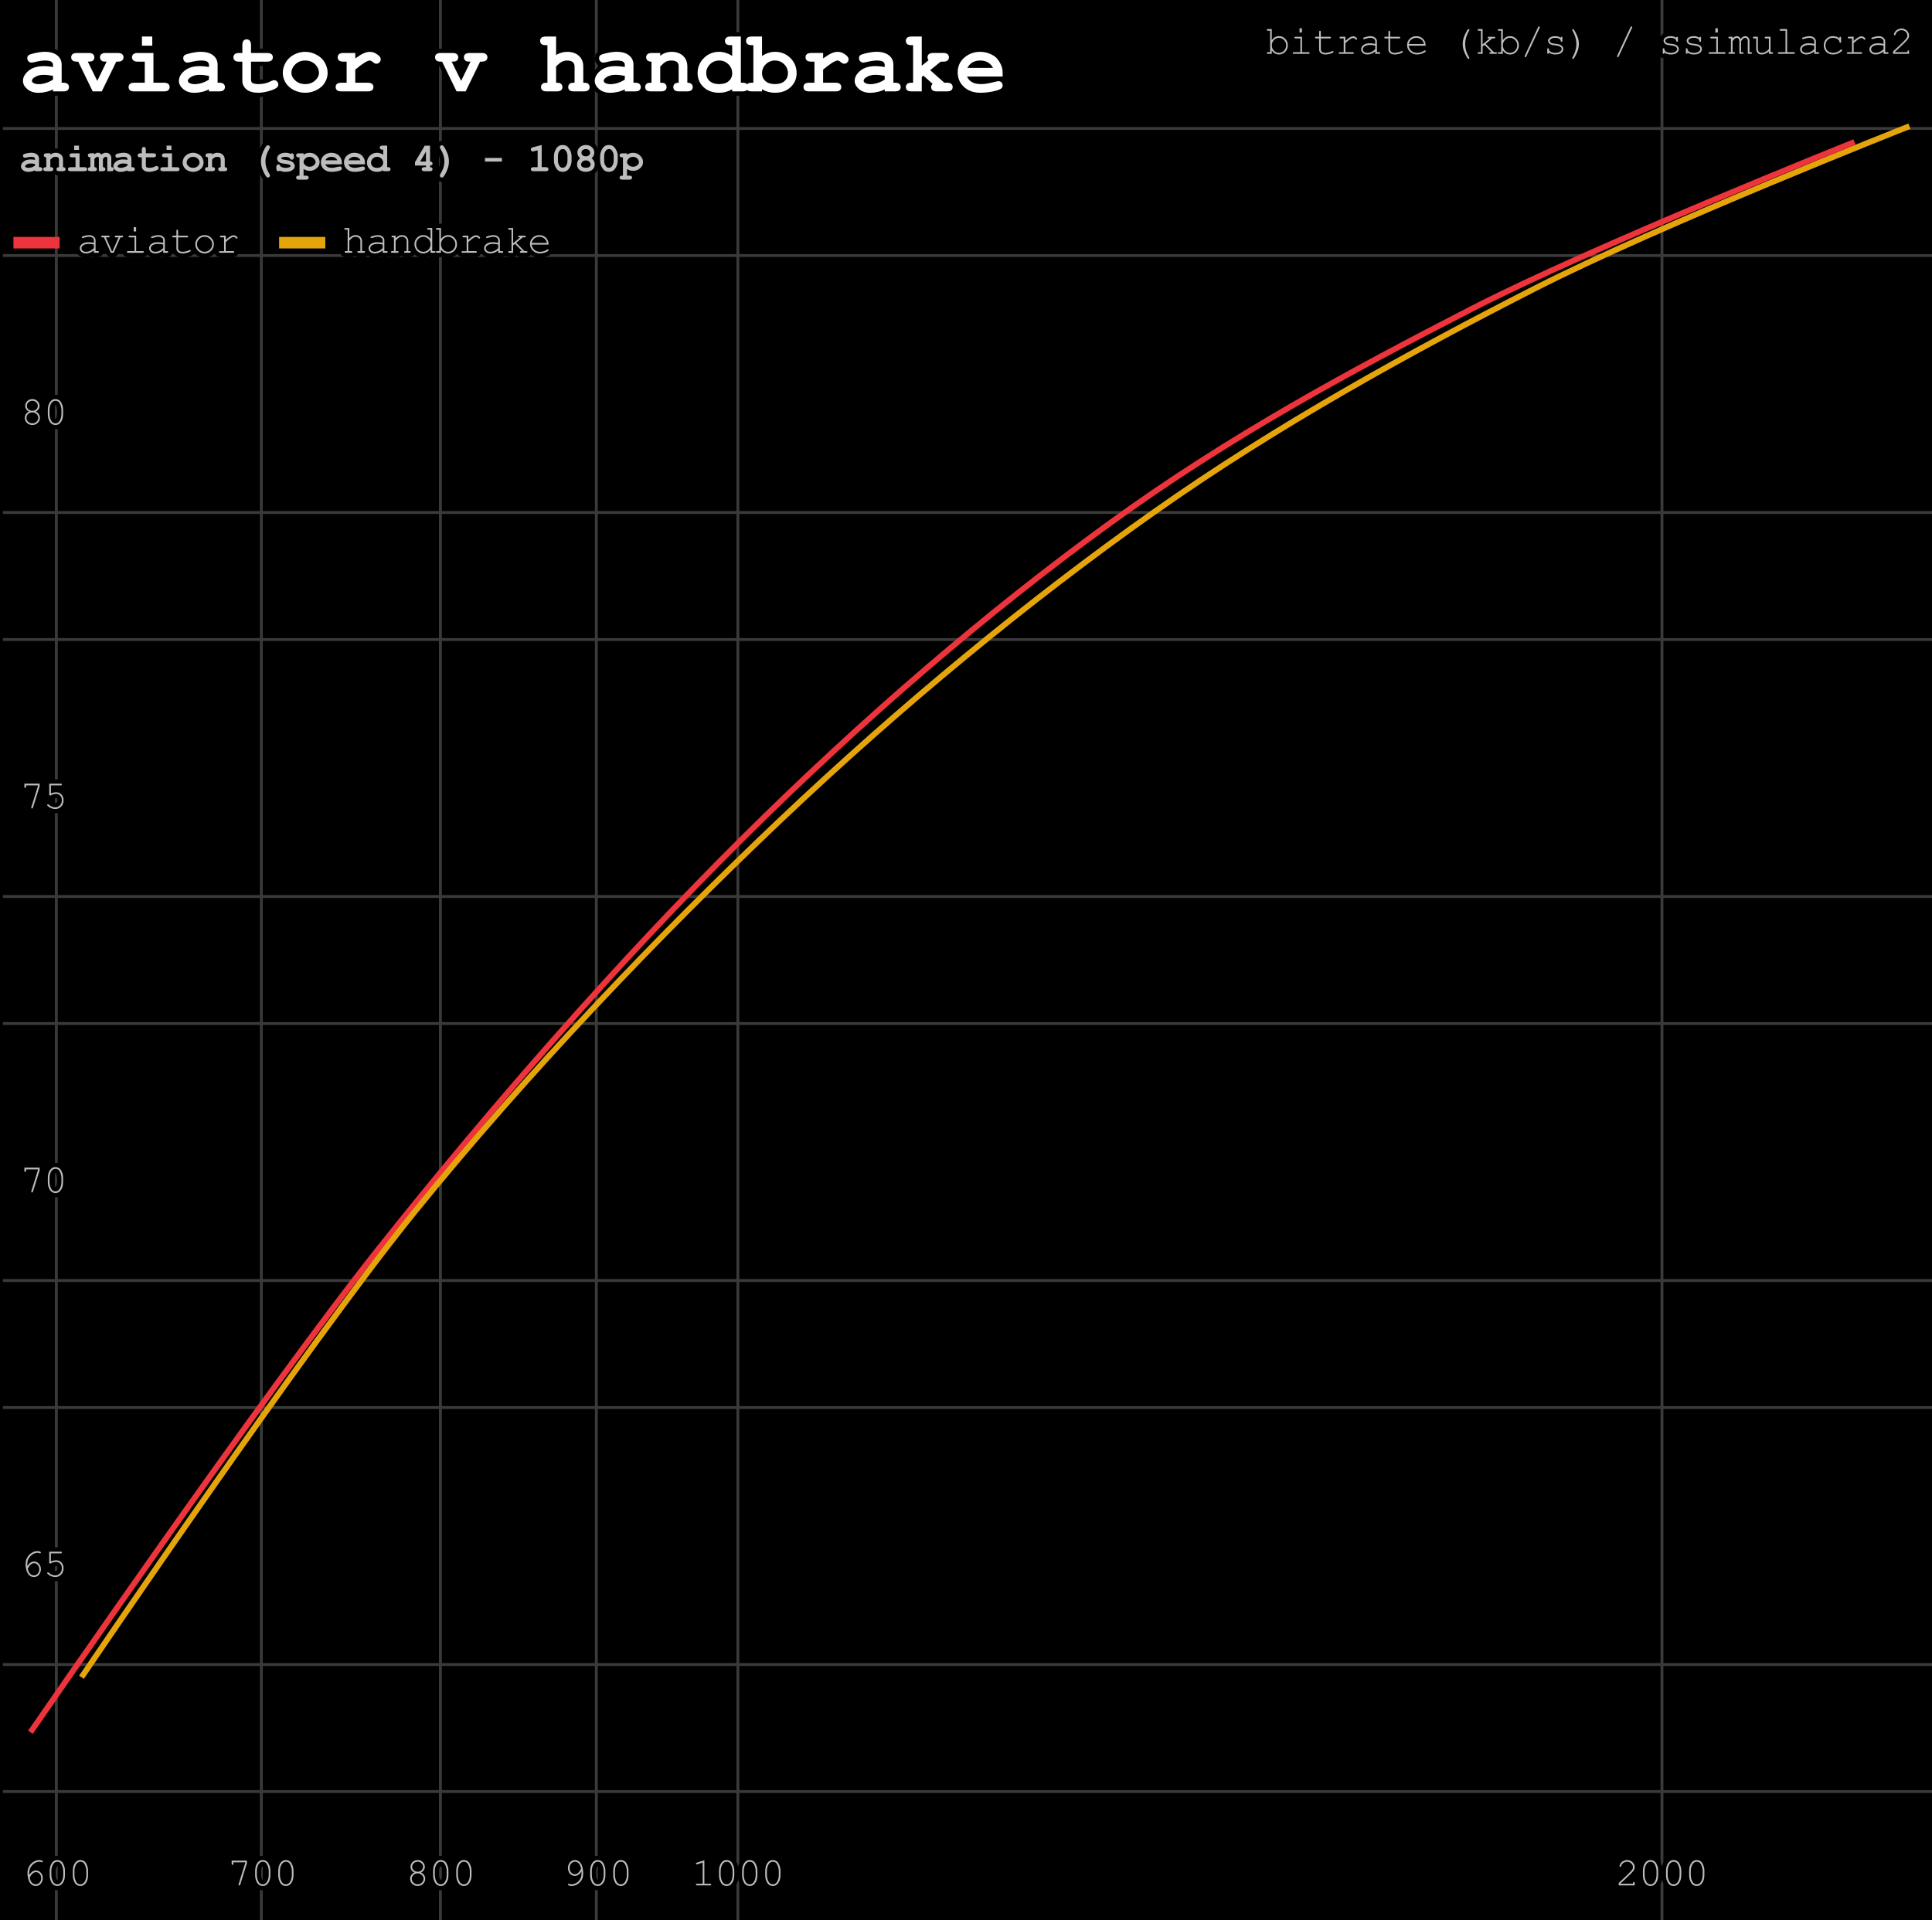 <svg
  xmlns="http://www.w3.org/2000/svg"
  width="669"
  height="665"
  fill="none"
  stroke-linecap="square"
  stroke-miterlimit="10"
>
  <path fill="#000000" d="M0 0h669v665H0V0Z" /><path
    stroke="#3a3a3a"
    stroke-linecap="butt"
    d="M19.5.5v665m71-665v665m62-665v665m54-665v665m49-665v665m320-665v665m-575-45h669m-669-44h669m-669-89h669m-669-44h669m-669-89h669m-669-44h669m-669-89h669m-669-44h669m-669-89h669m-669-44h669"
  /><path stroke="#000" stroke-linecap="butt" d="M.5 665.5V.5" /><clipPath
    id="a"
  ><path d="M0 0h669v665H0V0Z" /></clipPath><path
    stroke="#ed333b"
    stroke-linecap="butt"
    stroke-width="2"
    d="M11.1 599.16s80.05-116.35 120.07-166.7c40.02-50.35 84.06-100.45 126.09-142.19 42.02-41.74 85.17-78.67 127-109.01 41.82-30.35 83.64-52.84 125.47-74.35 41.82-21.51 131.51-57.36 131.51-57.36"
    clip-path="url(#a)"
  /><path
    stroke="#e5a50a"
    stroke-linecap="butt"
    stroke-width="2"
    d="M28.78 580.09s76.6-113.22 114.9-160.5c38.3-47.26 84.18-95.37 126.27-135.28 42.09-39.92 86.28-76.3 129.41-106.77 43.14-30.47 89.29-55.76 132.2-77.66 42.9-21.9 128.7-55.8 128.7-55.8"
    clip-path="url(#a)"
  /><path
    d="M14.1 599.16a3 3 0 1 1-6 0 3 3 0 0 1 6 0Zm120.07-166.7a3 3 0 1 1-6 0 3 3 0 0 1 6 0Zm126.09-142.19a3 3 0 1 1-6 0 3 3 0 0 1 6 0Zm126.99-109.01a3 3 0 1 1-6 0 3 3 0 0 1 6 0Zm125.48-74.36a3 3 0 1 1-6 0 3 3 0 0 1 6 0Zm131.51-57.35a3 3 0 1 1-6 0 3 3 0 0 1 6 0ZM31.78 580.09a3 3 0 1 1-6 0 3 3 0 0 1 6 0ZM146.69 419.6a3 3 0 1 1-6 0 3 3 0 0 1 6 0Zm126.26-135.3a3 3 0 1 1-6 0 3 3 0 0 1 6 0Zm129.41-106.76a3 3 0 1 1-6 0 3 3 0 0 1 6 0Zm132.19-77.66a3 3 0 1 1-6 0 3 3 0 0 1 6 0Zm128.7-55.79a3 3 0 1 1-6 0 3 3 0 0 1 6 0Z"
    clip-path="url(#a)"
  /><path
    stroke="#000000"
    stroke-linecap="round"
    stroke-linejoin="round"
    stroke-width="3"
    d="M440.38 10.07v3.81q1.05-1.36 2.52-1.36 1.25 0 2.14.93.9.9.9 2.23t-.9 2.27q-.9.92-2.14.92-1.5 0-2.52-1.35v1.13h-1.34q-.2 0-.3-.08-.08-.1-.08-.2 0-.14.08-.22.1-.08.3-.08h.78v-7.42h-.78q-.2 0-.3-.08-.08-.08-.08-.22 0-.12.08-.2.1-.08.3-.08h1.34Zm4.99 5.63q0-1.08-.75-1.83-.74-.77-1.74-.77t-1.75.77q-.73.75-.73 1.83 0 1.1.73 1.86.75.75 1.75.75t1.74-.75q.75-.77.75-1.86Zm5.46-5.9v1.46H450V9.79h.84Zm.02 2.93v5.34h2.27q.2 0 .3.08.09.08.09.22 0 .1-.1.2-.1.08-.3.08h-5.09q-.2 0-.3-.08-.07-.1-.07-.2 0-.14.08-.22.09-.08.3-.08h2.26v-4.76h-1.69q-.2 0-.3-.08-.1-.08-.1-.2 0-.13.1-.2.1-.1.3-.1h2.25Zm6.52 0h3.12q.2 0 .28.1.1.07.1.2 0 .12-.1.2-.08.08-.28.08h-3.12v3.82q0 .5.4.85.4.33 1.17.33.58 0 1.25-.18.7-.18 1.07-.4.14-.08.22-.08.1 0 .18.1.1.07.1.18 0 .11-.1.19-.22.23-1.06.5-.84.25-1.6.25-1.02 0-1.62-.47-.6-.47-.6-1.27v-3.82h-1.05q-.2 0-.3-.08-.08-.08-.08-.22 0-.11.08-.19.1-.1.3-.1h1.06v-1.68q0-.22.08-.3.09-.09.21-.09.13 0 .2.1.09.07.09.3v1.68Zm8.5 0v1.45q1.12-1.01 1.67-1.3.56-.3 1.03-.3.51 0 .95.35.44.35.44.52 0 .14-.1.23-.07.08-.2.08-.06 0-.1-.02l-.2-.17q-.23-.23-.42-.31-.17-.1-.34-.1-.38 0-.9.3-.54.3-1.83 1.47v3.14h2.54q.2 0 .3.08.1.08.1.22 0 .1-.1.2-.1.08-.3.08h-4.51q-.2 0-.3-.08-.08-.08-.08-.2 0-.11.08-.19.1-.08.3-.08h1.39v-4.8h-1.06q-.2 0-.3-.07-.08-.08-.08-.22 0-.11.08-.19.1-.1.3-.1h1.64Zm10.34 5.92v-.83q-1.27 1.05-2.69 1.05-1.03 0-1.6-.52-.59-.53-.59-1.28 0-.83.77-1.45.77-.63 2.23-.63.4 0 .86.05.47.05 1.02.16v-.92q0-.47-.44-.82-.44-.36-1.31-.36-.67 0-1.9.4-.21.06-.27.06-.11 0-.19-.08t-.08-.2q0-.11.08-.2.1-.09.77-.27 1.06-.29 1.6-.29 1.1 0 1.7.55.62.53.62 1.2v3.8h.76q.2 0 .3.08.1.08.1.22 0 .1-.1.2-.1.08-.3.08h-1.34Zm0-2.86q-.4-.1-.86-.16-.45-.06-.95-.06-1.25 0-1.96.53-.53.4-.53.97 0 .52.4.88.42.36 1.2.36.73 0 1.37-.3.64-.3 1.33-.95v-1.27Zm5.16-3.06h3.12q.2 0 .28.1.1.07.1.2 0 .12-.1.2-.08.08-.28.08h-3.12v3.82q0 .5.4.85.4.33 1.17.33.58 0 1.25-.18.7-.18 1.07-.4.14-.08.22-.08.1 0 .18.1.1.07.1.18 0 .11-.1.19-.22.23-1.06.5-.84.25-1.6.25-1.02 0-1.62-.47-.6-.47-.6-1.27v-3.82h-1.05q-.2 0-.3-.08-.08-.08-.08-.22 0-.11.08-.19.1-.1.3-.1h1.06v-1.68q0-.22.08-.3.09-.09.21-.09.13 0 .2.1.09.07.09.3v1.68Zm12.3 3.1h-5.87q.16 1.12.94 1.8.78.68 1.94.68.64 0 1.34-.2.7-.23 1.16-.59.12-.09.22-.09t.18.1q.1.07.1.18 0 .11-.11.22-.33.34-1.17.64-.85.3-1.72.3-1.49 0-2.47-.95-.98-.97-.98-2.35 0-1.25.92-2.14.93-.9 2.3-.9 1.4 0 2.3.92.93.92.91 2.37Zm-.59-.59q-.17-.95-.9-1.54-.74-.6-1.74-.6t-1.73.6q-.72.58-.9 1.54h5.27Zm13.41 0q0-.78.2-1.65.2-.9.79-2.05.57-1.16.84-1.39.1-.08.19-.08.12 0 .2.08.1.08.1.2 0 .07-.05.14-.77 1.4-1.1 2.52-.31 1.1-.31 2.23t.31 2.25q.33 1.13 1.1 2.5.04.08.04.14 0 .13-.1.2-.07.1-.2.1-.09 0-.18-.08-.25-.23-.83-1.36-.56-1.12-.78-1.98-.22-.88-.22-1.77Zm6.9.85v2.56h-1.35q-.2 0-.3-.08-.08-.1-.08-.2 0-.14.08-.22.1-.08.3-.08h.78v-7.42h-.78q-.2 0-.3-.08-.08-.08-.08-.22 0-.12.08-.2.1-.08.3-.08h1.34v5.3l2.44-2.06h-.28q-.2 0-.3-.08-.1-.08-.1-.2 0-.13.1-.2.1-.1.3-.1h1.83q.21 0 .3.1.09.07.09.2 0 .12-.1.2-.08.08-.3.08h-.65l-2.25 1.87 2.84 2.9h.66q.22 0 .3.07.09.08.09.22 0 .1-.1.2-.07.08-.3.08h-1.85q-.2 0-.3-.08-.07-.1-.07-.2 0-.14.07-.22.1-.08.3-.08h.4l-2.46-2.53-.66.55Zm7-6.02v3.81q1.04-1.36 2.5-1.36 1.26 0 2.15.93.9.9.9 2.23t-.9 2.27q-.9.92-2.14.92-1.5 0-2.52-1.35v1.13h-1.34q-.2 0-.3-.08-.08-.1-.08-.2 0-.14.08-.22.1-.08.3-.08h.78v-7.42h-.78q-.2 0-.3-.08-.08-.08-.08-.22 0-.12.08-.2.1-.08.3-.08h1.34Zm4.98 5.63q0-1.08-.75-1.83-.74-.77-1.74-.77t-1.75.77q-.73.75-.73 1.83 0 1.1.73 1.86.75.75 1.75.75t1.74-.75q.75-.77.75-1.86Zm7.76-6.05-4.62 9.9q-.11.26-.3.26-.11 0-.2-.1-.08-.08-.08-.19 0-.07.06-.21l4.61-9.91q.08-.16.14-.2.08-.05.17-.05.11 0 .19.1.1.07.1.18 0 .08-.07.22Zm7.31 3.45q0-.2.08-.28.1-.1.22-.1.13 0 .2.1.08.08.08.3v.98q0 .2-.08.3-.07.1-.2.1-.12 0-.2-.08-.08-.08-.1-.25-.03-.41-.42-.68-.56-.39-1.48-.39-.96 0-1.5.4-.4.3-.4.65 0 .4.48.69.32.19 1.25.3 1.18.12 1.65.28.67.25.99.67.32.42.32.92 0 .72-.7 1.3-.7.56-2.06.56t-2.24-.69q0 .24-.03.31-.01.07-.1.11-.05.05-.15.05-.12 0-.2-.08-.08-.1-.08-.31v-1.17q0-.2.08-.3.08-.1.2-.1.13 0 .2.1.1.08.1.22 0 .33.16.53.23.33.75.55.53.22 1.3.22 1.1 0 1.65-.43.55-.42.55-.87 0-.55-.55-.86-.56-.33-1.64-.44-1.06-.1-1.53-.28-.46-.17-.72-.53-.27-.36-.27-.77 0-.73.72-1.17.74-.44 1.74-.44 1.2 0 1.93.58Zm6.28 2.16q0 .78-.21 1.66-.2.87-.78 2.03-.58 1.17-.85 1.4-.08.08-.17.08-.13 0-.22-.1-.08-.07-.08-.2 0-.06.05-.14.75-1.37 1.06-2.5.33-1.12.33-2.23 0-1.14-.33-2.25-.31-1.13-1.06-2.52-.05-.07-.05-.14 0-.12.08-.2.1-.08.22-.08.1 0 .17.08.25.23.83 1.36.58 1.12.8 2 .22.86.22 1.75Zm18.41-5.61-4.62 9.9q-.11.26-.3.26-.11 0-.2-.1-.08-.08-.08-.19 0-.07.06-.21l4.61-9.91q.08-.16.14-.2.08-.05.17-.05.11 0 .19.1.1.07.1.18 0 .08-.07.22Zm15.31 3.45q0-.2.08-.28.1-.1.22-.1.13 0 .2.1.08.08.08.3v.98q0 .2-.08.3-.07.1-.2.1-.12 0-.2-.08-.08-.08-.1-.25-.03-.41-.42-.68-.56-.39-1.48-.39-.96 0-1.5.4-.4.3-.4.65 0 .4.48.69.32.19 1.25.3 1.18.12 1.65.28.67.25.99.67.32.42.32.92 0 .72-.7 1.3-.7.56-2.06.56t-2.24-.69q0 .24-.03.31-.01.07-.1.11-.05.05-.15.05-.12 0-.2-.08-.08-.1-.08-.31v-1.17q0-.2.08-.3.08-.1.2-.1.13 0 .2.1.1.08.1.22 0 .33.16.53.23.33.75.55.53.22 1.3.22 1.1 0 1.65-.43.55-.42.55-.87 0-.55-.55-.86-.56-.33-1.64-.44-1.06-.1-1.53-.28-.46-.17-.72-.53-.27-.36-.27-.77 0-.73.72-1.17.74-.44 1.74-.44 1.2 0 1.93.58Zm8 0q0-.2.08-.28.1-.1.22-.1.13 0 .2.1.08.08.08.3v.98q0 .2-.08.3-.07.1-.2.1-.12 0-.2-.08-.08-.08-.1-.25-.03-.41-.42-.68-.56-.39-1.48-.39-.96 0-1.5.4-.4.3-.4.65 0 .4.48.69.32.19 1.25.3 1.18.12 1.65.28.67.25.99.67.32.42.32.92 0 .72-.7 1.3-.7.56-2.06.56t-2.24-.69q0 .24-.03.31-.01.07-.1.11-.05.05-.15.05-.12 0-.2-.08-.08-.1-.08-.31v-1.17q0-.2.08-.3.08-.1.2-.1.13 0 .2.1.1.08.1.22 0 .33.16.53.23.33.75.55.53.22 1.3.22 1.1 0 1.65-.43.55-.42.55-.87 0-.55-.55-.86-.56-.33-1.64-.44-1.06-.1-1.53-.28-.46-.17-.72-.53-.27-.36-.27-.77 0-.73.72-1.17.74-.44 1.74-.44 1.2 0 1.93.58Zm6.4-3.3v1.46h-.85V9.79h.84Zm.01 2.93v5.34h2.27q.2 0 .3.08.09.08.09.22 0 .1-.1.2-.1.08-.3.08h-5.09q-.2 0-.3-.08-.07-.1-.07-.2 0-.14.08-.22.09-.08.3-.08h2.26v-4.76h-1.69q-.2 0-.3-.08-.1-.08-.1-.2 0-.13.1-.2.1-.1.3-.1h2.25Zm5.1 0v.58q.71-.79 1.46-.79.44 0 .77.24.34.23.56.72.4-.49.78-.72.4-.23.8-.23.6 0 .98.4.49.52.49 1.13v4.01h.48q.2 0 .3.08.1.08.1.22 0 .1-.1.2-.1.08-.3.08h-1.06v-4.53q0-.44-.27-.72-.26-.3-.6-.3-.32 0-.68.24-.34.23-.78.94v3.8h.47q.2 0 .3.07.1.08.1.22 0 .1-.1.2-.1.08-.3.08h-1.06v-4.48q0-.47-.27-.77-.26-.3-.6-.3-.3 0-.6.2-.42.29-.88.97v3.8h.49q.2 0 .28.08.1.08.1.22 0 .1-.1.2-.08.08-.28.08h-1.55q-.2 0-.3-.08-.09-.1-.09-.2 0-.14.1-.22.09-.08.3-.08h.48v-4.76h-.49q-.2 0-.3-.08-.09-.08-.09-.22 0-.11.1-.19.09-.1.3-.1h1.05Zm12.57 5.92v-.84q-1.19 1.06-2.54 1.06-.85 0-1.29-.45-.56-.6-.56-1.41v-3.7h-.78q-.2 0-.3-.08-.07-.08-.07-.22 0-.11.07-.19.1-.1.3-.1h1.36v4.29q0 .56.34.94.36.36.9.36 1.4 0 2.57-1.3v-3.7h-1.06q-.2 0-.3-.08-.1-.08-.1-.22 0-.11.1-.19.1-.1.3-.1h1.62v5.35h.49q.22 0 .3.08.09.08.09.22 0 .1-.1.2-.07.08-.3.08h-1.04Zm6.31-8.58v8h2.27q.2 0 .3.08.1.08.1.22 0 .1-.1.2-.1.08-.3.08H616q-.2 0-.3-.08-.07-.1-.07-.2 0-.14.08-.22.1-.08.3-.08h2.26v-7.42h-1.65q-.2 0-.3-.08-.1-.08-.1-.22 0-.12.08-.2.1-.08.32-.08h2.21Zm9.38 8.58v-.83q-1.27 1.05-2.69 1.05-1.03 0-1.6-.52-.59-.53-.59-1.28 0-.83.77-1.45.77-.63 2.23-.63.4 0 .86.05.47.05 1.02.16v-.92q0-.47-.44-.82-.44-.36-1.31-.36-.67 0-1.9.4-.21.06-.27.06-.11 0-.19-.08t-.08-.2q0-.11.08-.2.1-.09.77-.27 1.06-.29 1.6-.29 1.1 0 1.7.55.62.53.62 1.2v3.8h.76q.2 0 .3.08.1.08.1.22 0 .1-.1.2-.1.08-.3.08h-1.34Zm0-2.86q-.4-.1-.86-.16-.45-.06-.95-.06-1.25 0-1.96.53-.53.4-.53.97 0 .52.4.88.42.36 1.2.36.73 0 1.37-.3.64-.3 1.33-.95v-1.27Zm8.73-2.48v-.2q0-.21.08-.29.1-.1.22-.1.13 0 .2.1.08.08.08.3v1.3q0 .21-.08.3-.07.09-.2.09-.12 0-.2-.08-.08-.08-.1-.27-.03-.48-.64-.92-.6-.44-1.6-.44-1.29 0-1.94.82-.66.8-.66 1.82 0 1.11.72 1.85.73.72 1.9.72.66 0 1.35-.25.7-.25 1.26-.8.14-.14.25-.14.13 0 .2.08.09.07.09.2 0 .3-.7.75-1.12.72-2.48.72-1.39 0-2.28-.88-.89-.89-.89-2.25 0-1.39.9-2.3.93-.91 2.3-.91 1.33 0 2.22.78Zm4.93-.58v1.45q1.12-1.01 1.67-1.3.56-.3 1.03-.3.51 0 .95.35.44.35.44.52 0 .14-.1.23-.07.08-.2.08-.06 0-.1-.02l-.2-.17q-.23-.23-.42-.31-.17-.1-.34-.1-.38 0-.9.3-.54.3-1.83 1.47v3.14h2.54q.2 0 .3.08.1.08.1.22 0 .1-.1.2-.1.08-.3.08h-4.51q-.2 0-.3-.08-.08-.08-.08-.2 0-.11.08-.19.1-.08.3-.08h1.39v-4.8h-1.06q-.2 0-.3-.07-.08-.08-.08-.22 0-.11.08-.19.1-.1.3-.1h1.64Zm10.34 5.92v-.83q-1.27 1.05-2.69 1.05-1.03 0-1.6-.52-.59-.53-.59-1.28 0-.83.77-1.45.77-.63 2.23-.63.4 0 .86.05.47.05 1.02.16v-.92q0-.47-.44-.82-.44-.36-1.31-.36-.67 0-1.9.4-.21.06-.27.06-.11 0-.19-.08t-.08-.2q0-.11.08-.2.1-.09.77-.27 1.06-.29 1.6-.29 1.1 0 1.7.55.62.53.62 1.2v3.8h.76q.2 0 .3.08.1.08.1.22 0 .1-.1.2-.1.08-.3.08h-1.34Zm0-2.86q-.4-.1-.86-.16-.45-.06-.95-.06-1.25 0-1.96.53-.53.4-.53.97 0 .52.4.88.42.36 1.2.36.73 0 1.37-.3.64-.3 1.33-.95v-1.27Zm3.87 2.28h4.41v-.22q0-.2.08-.3.08-.09.22-.09.12 0 .2.1.08.09.08.3v.79h-5.55v-.84q1.75-1.58 3.4-3.2.77-.77 1.06-1.12.3-.36.39-.62.1-.28.1-.55 0-.73-.59-1.3-.6-.57-1.42-.57-.77 0-1.34.43-.58.43-.75 1.07-.05.15-.1.2-.1.08-.2.08-.11 0-.19-.08t-.08-.19q0-.33.36-.89t.99-.87q.64-.33 1.3-.33 1.07 0 1.84.75.78.73.78 1.69 0 .39-.14.71-.13.33-.44.74-.31.39-1.1 1.17-2.04 2-3.3 3.11v.03Z"
  /><path
    fill="#bdbdbd"
    d="M440.38 10.07v3.81q1.05-1.36 2.52-1.36 1.25 0 2.14.93.9.9.9 2.23t-.9 2.27q-.9.92-2.14.92-1.5 0-2.52-1.35v1.13h-1.34q-.2 0-.3-.08-.08-.1-.08-.2 0-.14.08-.22.1-.08.3-.08h.78v-7.42h-.78q-.2 0-.3-.08-.08-.08-.08-.22 0-.12.08-.2.1-.08.3-.08h1.34Zm4.99 5.63q0-1.08-.75-1.83-.74-.77-1.74-.77t-1.75.77q-.73.75-.73 1.83 0 1.1.73 1.86.75.75 1.75.75t1.74-.75q.75-.77.75-1.86Zm5.46-5.9v1.46H450V9.79h.84Zm.02 2.93v5.34h2.27q.2 0 .3.08.09.08.09.22 0 .1-.1.2-.1.08-.3.08h-5.09q-.2 0-.3-.08-.07-.1-.07-.2 0-.14.08-.22.09-.08.3-.08h2.26v-4.76h-1.69q-.2 0-.3-.08-.1-.08-.1-.2 0-.13.1-.2.1-.1.3-.1h2.25Zm6.52 0h3.12q.2 0 .28.1.1.07.1.2 0 .12-.1.2-.08.08-.28.08h-3.12v3.82q0 .5.4.85.4.33 1.17.33.58 0 1.25-.18.7-.18 1.07-.4.14-.08.22-.08.1 0 .18.1.1.07.1.18 0 .11-.1.19-.22.23-1.06.5-.84.25-1.6.25-1.02 0-1.62-.47-.6-.47-.6-1.27v-3.82h-1.05q-.2 0-.3-.08-.08-.08-.08-.22 0-.11.08-.19.1-.1.3-.1h1.06v-1.68q0-.22.08-.3.09-.09.21-.09.13 0 .2.1.09.07.09.3v1.68Zm8.5 0v1.45q1.12-1.01 1.67-1.3.56-.3 1.03-.3.51 0 .95.35.44.35.44.52 0 .14-.1.23-.07.08-.2.08-.06 0-.1-.02l-.2-.17q-.23-.23-.42-.31-.17-.1-.34-.1-.38 0-.9.3-.54.3-1.83 1.47v3.14h2.54q.2 0 .3.08.1.08.1.22 0 .1-.1.2-.1.08-.3.08h-4.51q-.2 0-.3-.08-.08-.08-.08-.2 0-.11.08-.19.1-.08.3-.08h1.39v-4.8h-1.06q-.2 0-.3-.07-.08-.08-.08-.22 0-.11.08-.19.1-.1.3-.1h1.64Zm10.34 5.92v-.83q-1.27 1.05-2.69 1.05-1.03 0-1.6-.52-.59-.53-.59-1.28 0-.83.77-1.45.77-.63 2.23-.63.4 0 .86.05.47.05 1.02.16v-.92q0-.47-.44-.82-.44-.36-1.31-.36-.67 0-1.9.4-.21.06-.27.06-.11 0-.19-.08t-.08-.2q0-.11.08-.2.1-.09.77-.27 1.06-.29 1.6-.29 1.1 0 1.7.55.62.53.62 1.2v3.8h.76q.2 0 .3.08.1.08.1.22 0 .1-.1.2-.1.08-.3.08h-1.34Zm0-2.86q-.4-.1-.86-.16-.45-.06-.95-.06-1.25 0-1.96.53-.53.4-.53.97 0 .52.4.88.42.36 1.2.36.73 0 1.37-.3.64-.3 1.33-.95v-1.27Zm5.16-3.06h3.12q.2 0 .28.1.1.07.1.2 0 .12-.1.2-.08.08-.28.08h-3.12v3.82q0 .5.4.85.4.33 1.17.33.58 0 1.25-.18.7-.18 1.07-.4.14-.08.22-.08.1 0 .18.1.1.07.1.18 0 .11-.1.19-.22.23-1.06.5-.84.25-1.6.25-1.02 0-1.62-.47-.6-.47-.6-1.27v-3.82h-1.05q-.2 0-.3-.08-.08-.08-.08-.22 0-.11.08-.19.1-.1.3-.1h1.06v-1.68q0-.22.08-.3.09-.09.21-.09.13 0 .2.1.09.07.09.3v1.68Zm12.3 3.1h-5.87q.16 1.12.94 1.8.78.68 1.94.68.64 0 1.34-.2.7-.23 1.16-.59.12-.09.22-.09t.18.1q.1.07.1.18 0 .11-.11.22-.33.34-1.17.64-.85.3-1.72.3-1.49 0-2.47-.95-.98-.97-.98-2.35 0-1.25.92-2.14.93-.9 2.3-.9 1.4 0 2.3.92.93.92.91 2.37Zm-.59-.59q-.17-.95-.9-1.54-.74-.6-1.74-.6t-1.73.6q-.72.58-.9 1.54h5.27Zm13.41 0q0-.78.2-1.65.2-.9.79-2.05.57-1.16.84-1.39.1-.08.19-.08.12 0 .2.08.1.08.1.2 0 .07-.05.14-.77 1.4-1.1 2.52-.31 1.1-.31 2.23t.31 2.25q.33 1.13 1.1 2.5.04.08.04.14 0 .13-.1.2-.07.1-.2.1-.09 0-.18-.08-.25-.23-.83-1.36-.56-1.12-.78-1.98-.22-.88-.22-1.77Zm6.9.85v2.56h-1.35q-.2 0-.3-.08-.08-.1-.08-.2 0-.14.08-.22.1-.08.3-.08h.78v-7.42h-.78q-.2 0-.3-.08-.08-.08-.08-.22 0-.12.08-.2.1-.08.3-.08h1.34v5.3l2.44-2.06h-.28q-.2 0-.3-.08-.1-.08-.1-.2 0-.13.1-.2.1-.1.3-.1h1.83q.21 0 .3.1.09.07.09.2 0 .12-.1.2-.08.08-.3.08h-.65l-2.25 1.87 2.84 2.9h.66q.22 0 .3.07.09.08.09.22 0 .1-.1.2-.07.08-.3.08h-1.85q-.2 0-.3-.08-.07-.1-.07-.2 0-.14.07-.22.1-.08.3-.08h.4l-2.46-2.53-.66.55Zm7-6.02v3.81q1.04-1.36 2.5-1.36 1.26 0 2.15.93.9.9.9 2.23t-.9 2.27q-.9.92-2.14.92-1.5 0-2.52-1.35v1.13h-1.34q-.2 0-.3-.08-.08-.1-.08-.2 0-.14.08-.22.1-.08.3-.08h.78v-7.42h-.78q-.2 0-.3-.08-.08-.08-.08-.22 0-.12.08-.2.1-.08.3-.08h1.34Zm4.98 5.63q0-1.08-.75-1.83-.74-.77-1.74-.77t-1.75.77q-.73.75-.73 1.83 0 1.1.73 1.86.75.75 1.75.75t1.74-.75q.75-.77.75-1.86Zm7.76-6.05-4.62 9.9q-.11.26-.3.26-.11 0-.2-.1-.08-.08-.08-.19 0-.07.06-.21l4.61-9.91q.08-.16.14-.2.08-.05.17-.05.11 0 .19.1.1.07.1.18 0 .08-.07.22Zm7.31 3.45q0-.2.08-.28.1-.1.22-.1.13 0 .2.1.08.08.08.3v.98q0 .2-.08.3-.07.1-.2.1-.12 0-.2-.08-.08-.08-.1-.25-.03-.41-.42-.68-.56-.39-1.48-.39-.96 0-1.5.4-.4.3-.4.65 0 .4.48.69.32.19 1.25.3 1.18.12 1.65.28.67.25.99.67.32.42.32.92 0 .72-.7 1.3-.7.56-2.06.56t-2.24-.69q0 .24-.03.31-.01.07-.1.11-.05.05-.15.05-.12 0-.2-.08-.08-.1-.08-.31v-1.17q0-.2.08-.3.08-.1.2-.1.13 0 .2.1.1.08.1.22 0 .33.16.53.23.33.75.55.53.22 1.3.22 1.1 0 1.65-.43.55-.42.55-.87 0-.55-.55-.86-.56-.33-1.64-.44-1.06-.1-1.53-.28-.46-.17-.72-.53-.27-.36-.27-.77 0-.73.72-1.17.74-.44 1.74-.44 1.2 0 1.93.58Zm6.28 2.16q0 .78-.21 1.66-.2.87-.78 2.03-.58 1.17-.85 1.4-.08.08-.17.08-.13 0-.22-.1-.08-.07-.08-.2 0-.06.05-.14.75-1.37 1.06-2.5.33-1.12.33-2.23 0-1.14-.33-2.25-.31-1.13-1.06-2.52-.05-.07-.05-.14 0-.12.08-.2.1-.08.22-.08.1 0 .17.08.25.23.83 1.36.58 1.12.8 2 .22.86.22 1.75Zm18.41-5.61-4.62 9.9q-.11.26-.3.26-.11 0-.2-.1-.08-.08-.08-.19 0-.07.06-.21l4.61-9.91q.08-.16.14-.2.08-.05.17-.05.11 0 .19.1.1.07.1.18 0 .08-.07.22Zm15.31 3.45q0-.2.08-.28.1-.1.22-.1.13 0 .2.1.08.08.08.3v.98q0 .2-.08.3-.07.1-.2.1-.12 0-.2-.08-.08-.08-.1-.25-.03-.41-.42-.68-.56-.39-1.48-.39-.96 0-1.5.4-.4.3-.4.65 0 .4.48.69.32.19 1.25.3 1.18.12 1.65.28.67.25.99.67.32.42.32.92 0 .72-.7 1.3-.7.56-2.06.56t-2.24-.69q0 .24-.03.31-.01.07-.1.11-.05.05-.15.05-.12 0-.2-.08-.08-.1-.08-.31v-1.17q0-.2.08-.3.08-.1.2-.1.13 0 .2.1.1.08.1.22 0 .33.16.53.23.33.75.55.53.22 1.3.22 1.1 0 1.65-.43.55-.42.55-.87 0-.55-.55-.86-.56-.33-1.64-.44-1.06-.1-1.53-.28-.46-.17-.72-.53-.27-.36-.27-.77 0-.73.72-1.17.74-.44 1.74-.44 1.2 0 1.93.58Zm8 0q0-.2.08-.28.1-.1.22-.1.13 0 .2.1.08.08.08.3v.98q0 .2-.08.3-.07.1-.2.1-.12 0-.2-.08-.08-.08-.1-.25-.03-.41-.42-.68-.56-.39-1.48-.39-.96 0-1.5.4-.4.3-.4.65 0 .4.48.69.32.19 1.25.3 1.18.12 1.65.28.67.25.99.67.32.42.32.92 0 .72-.7 1.3-.7.56-2.06.56t-2.24-.69q0 .24-.03.31-.01.07-.1.11-.05.05-.15.05-.12 0-.2-.08-.08-.1-.08-.31v-1.17q0-.2.08-.3.08-.1.2-.1.13 0 .2.1.1.08.1.22 0 .33.16.53.23.33.75.55.53.22 1.3.22 1.1 0 1.65-.43.55-.42.55-.87 0-.55-.55-.86-.56-.33-1.64-.44-1.06-.1-1.53-.28-.46-.17-.72-.53-.27-.36-.27-.77 0-.73.72-1.17.74-.44 1.74-.44 1.2 0 1.93.58Zm6.4-3.3v1.46h-.85V9.79h.84Zm.01 2.93v5.34h2.27q.2 0 .3.08.09.08.09.22 0 .1-.1.2-.1.08-.3.08h-5.09q-.2 0-.3-.08-.07-.1-.07-.2 0-.14.08-.22.09-.08.3-.08h2.26v-4.76h-1.69q-.2 0-.3-.08-.1-.08-.1-.2 0-.13.1-.2.1-.1.3-.1h2.25Zm5.1 0v.58q.71-.79 1.46-.79.44 0 .77.24.34.23.56.72.4-.49.78-.72.4-.23.8-.23.6 0 .98.4.49.52.49 1.13v4.01h.48q.2 0 .3.08.1.08.1.22 0 .1-.1.2-.1.08-.3.08h-1.06v-4.53q0-.44-.27-.72-.26-.3-.6-.3-.32 0-.68.24-.34.23-.78.94v3.8h.47q.2 0 .3.07.1.08.1.22 0 .1-.1.2-.1.08-.3.08h-1.06v-4.48q0-.47-.27-.77-.26-.3-.6-.3-.3 0-.6.2-.42.29-.88.97v3.8h.49q.2 0 .28.08.1.08.1.22 0 .1-.1.2-.08.08-.28.08h-1.55q-.2 0-.3-.08-.09-.1-.09-.2 0-.14.1-.22.09-.08.3-.08h.48v-4.76h-.49q-.2 0-.3-.08-.09-.08-.09-.22 0-.11.1-.19.09-.1.3-.1h1.05Zm12.57 5.92v-.84q-1.19 1.06-2.54 1.06-.85 0-1.29-.45-.56-.6-.56-1.41v-3.7h-.78q-.2 0-.3-.08-.07-.08-.07-.22 0-.11.07-.19.1-.1.3-.1h1.36v4.29q0 .56.34.94.36.36.9.36 1.4 0 2.57-1.3v-3.7h-1.06q-.2 0-.3-.08-.1-.08-.1-.22 0-.11.1-.19.1-.1.3-.1h1.62v5.35h.49q.22 0 .3.08.09.08.09.22 0 .1-.1.2-.07.08-.3.08h-1.04Zm6.31-8.58v8h2.27q.2 0 .3.08.1.08.1.22 0 .1-.1.2-.1.08-.3.08H616q-.2 0-.3-.08-.07-.1-.07-.2 0-.14.08-.22.1-.08.3-.08h2.26v-7.42h-1.65q-.2 0-.3-.08-.1-.08-.1-.22 0-.12.08-.2.1-.08.32-.08h2.21Zm9.38 8.58v-.83q-1.27 1.05-2.69 1.05-1.03 0-1.6-.52-.59-.53-.59-1.28 0-.83.77-1.45.77-.63 2.23-.63.4 0 .86.05.47.05 1.02.16v-.92q0-.47-.44-.82-.44-.36-1.31-.36-.67 0-1.9.4-.21.06-.27.06-.11 0-.19-.08t-.08-.2q0-.11.08-.2.1-.09.77-.27 1.06-.29 1.6-.29 1.1 0 1.7.55.62.53.62 1.2v3.8h.76q.2 0 .3.08.1.08.1.22 0 .1-.1.2-.1.08-.3.08h-1.34Zm0-2.86q-.4-.1-.86-.16-.45-.06-.95-.06-1.25 0-1.96.53-.53.4-.53.97 0 .52.4.88.42.36 1.2.36.73 0 1.37-.3.64-.3 1.33-.95v-1.27Zm8.73-2.48v-.2q0-.21.08-.29.1-.1.22-.1.13 0 .2.1.08.08.08.3v1.3q0 .21-.08.3-.07.09-.2.09-.12 0-.2-.08-.08-.08-.1-.27-.03-.48-.64-.92-.6-.44-1.6-.44-1.29 0-1.94.82-.66.8-.66 1.82 0 1.11.72 1.85.73.72 1.9.72.66 0 1.35-.25.7-.25 1.26-.8.14-.14.25-.14.13 0 .2.08.09.07.09.2 0 .3-.7.75-1.12.72-2.48.72-1.39 0-2.28-.88-.89-.89-.89-2.25 0-1.39.9-2.3.93-.91 2.3-.91 1.33 0 2.22.78Zm4.93-.58v1.45q1.12-1.01 1.67-1.3.56-.3 1.03-.3.51 0 .95.35.44.35.44.52 0 .14-.1.23-.07.08-.2.08-.06 0-.1-.02l-.2-.17q-.23-.23-.42-.31-.17-.1-.34-.1-.38 0-.9.3-.54.3-1.83 1.47v3.14h2.54q.2 0 .3.08.1.08.1.22 0 .1-.1.2-.1.08-.3.08h-4.51q-.2 0-.3-.08-.08-.08-.08-.2 0-.11.08-.19.1-.08.3-.08h1.39v-4.8h-1.06q-.2 0-.3-.07-.08-.08-.08-.22 0-.11.08-.19.1-.1.3-.1h1.64Zm10.34 5.92v-.83q-1.27 1.05-2.69 1.05-1.03 0-1.6-.52-.59-.53-.59-1.28 0-.83.77-1.45.77-.63 2.23-.63.4 0 .86.05.47.05 1.02.16v-.92q0-.47-.44-.82-.44-.36-1.31-.36-.67 0-1.9.4-.21.06-.27.06-.11 0-.19-.08t-.08-.2q0-.11.08-.2.1-.09.77-.27 1.06-.29 1.6-.29 1.1 0 1.7.55.62.53.62 1.2v3.8h.76q.2 0 .3.08.1.08.1.22 0 .1-.1.2-.1.08-.3.08h-1.34Zm0-2.86q-.4-.1-.86-.16-.45-.06-.95-.06-1.25 0-1.96.53-.53.4-.53.97 0 .52.4.88.42.36 1.2.36.73 0 1.37-.3.64-.3 1.33-.95v-1.27Zm3.87 2.28h4.41v-.22q0-.2.08-.3.08-.09.22-.09.12 0 .2.1.08.09.08.3v.79h-5.55v-.84q1.75-1.58 3.4-3.2.77-.77 1.06-1.12.3-.36.39-.62.1-.28.1-.55 0-.73-.59-1.3-.6-.57-1.42-.57-.77 0-1.34.43-.58.43-.75 1.07-.05.15-.1.2-.1.08-.2.08-.11 0-.19-.08t-.08-.19q0-.33.36-.89t.99-.87q.64-.33 1.3-.33 1.07 0 1.84.75.78.73.78 1.69 0 .39-.14.71-.13.33-.44.74-.31.39-1.1 1.17-2.04 2-3.3 3.11v.03Z"
  /><path
    stroke="#000000"
    stroke-linecap="round"
    stroke-linejoin="round"
    stroke-width="3"
    d="M9.48 542.38q.54-.8 1.1-1.18.58-.37 1.26-.37.91 0 1.61.76.72.77.72 1.9 0 1.01-.65 1.87-.64.84-1.79.84-.73 0-1.39-.45-.64-.47-1.01-1.4-.46-1.2-.46-2.63 0-1.08.43-2.02.32-.7.87-1.25.55-.54 1.28-.89.74-.34 1.58-.34.58 0 .95.23.18.1.18.27 0 .12-.08.2-.08.08-.19.08-.1 0-.22-.06-.28-.14-.7-.14-1.33 0-2.42 1.15-1.1 1.14-1.1 2.72l.03.7Zm.14.93q.26 1.25.82 1.78.56.53 1.31.53.77 0 1.31-.59.55-.6.55-1.55 0-.9-.55-1.48-.54-.6-1.25-.6-.65 0-1.26.57-.43.37-.93 1.34Zm8-5.31v2.81q.5-.22.96-.31.47-.1.89-.1 1.08 0 1.8.76.73.75.73 1.98 0 1.38-.83 2.22-.81.84-2.03.84-.81 0-1.56-.36-.55-.25-.99-.62-.25-.24-.25-.38 0-.12.08-.2.08-.1.19-.1.12 0 .25.13 1.03.96 2.25.96 1 0 1.66-.7.65-.68.65-1.82 0-.97-.56-1.55-.56-.6-1.44-.6-.9 0-1.8.48-.21.1-.3.1-.13 0-.21-.07-.06-.1-.06-.24v-3.8h4q.2 0 .3.07.09.08.09.22 0 .12-.1.2-.09.08-.3.08h-3.41Z"
  /><path
    fill="#bdbdbd"
    d="M9.48 542.38q.54-.8 1.1-1.18.58-.37 1.26-.37.91 0 1.61.76.72.77.72 1.9 0 1.01-.65 1.87-.64.84-1.79.84-.73 0-1.39-.45-.64-.47-1.01-1.4-.46-1.2-.46-2.63 0-1.08.43-2.02.32-.7.87-1.25.55-.54 1.28-.89.74-.34 1.58-.34.58 0 .95.23.18.1.18.27 0 .12-.08.2-.08.08-.19.08-.1 0-.22-.06-.28-.14-.7-.14-1.33 0-2.42 1.15-1.1 1.14-1.1 2.72l.03.7Zm.14.93q.26 1.25.82 1.78.56.53 1.31.53.77 0 1.31-.59.55-.6.55-1.55 0-.9-.55-1.48-.54-.6-1.25-.6-.65 0-1.26.57-.43.37-.93 1.34Zm8-5.31v2.81q.5-.22.96-.31.47-.1.89-.1 1.08 0 1.8.76.73.75.73 1.98 0 1.38-.83 2.22-.81.84-2.03.84-.81 0-1.56-.36-.55-.25-.99-.62-.25-.24-.25-.38 0-.12.08-.2.08-.1.19-.1.12 0 .25.13 1.03.96 2.25.96 1 0 1.66-.7.65-.68.65-1.82 0-.97-.56-1.55-.56-.6-1.44-.6-.9 0-1.8.48-.21.1-.3.1-.13 0-.21-.07-.06-.1-.06-.24v-3.8h4q.2 0 .3.07.09.08.09.22 0 .12-.1.2-.09.08-.3.08h-3.41Z"
  /><path
    stroke="#000000"
    stroke-linecap="round"
    stroke-linejoin="round"
    stroke-width="3"
    d="M13.13 405.27V405H9.02v.5q0 .22-.08.31-.08.08-.2.08-.13 0-.22-.08-.08-.1-.08-.31v-1.08h5.28v.92l-2.31 7.38q-.07.17-.14.23-.07.07-.16.07-.13 0-.22-.08-.08-.1-.08-.2 0-.07.05-.2l2.27-7.27Zm8.71 2.73v1.42q0 1.86-.89 2.94-.68.84-1.73.84-.52 0-.97-.2-.44-.2-.75-.56-.2-.22-.44-.72-.23-.5-.34-.92-.16-.6-.16-1.38V408q0-1.86.9-2.94.68-.84 1.73-.84.51 0 .95.2.45.2.77.56.2.24.43.74.24.5.35.9.15.58.15 1.38Zm-.57.08q0-.81-.24-1.52-.23-.7-.51-1.1-.18-.26-.44-.43-.4-.23-.88-.23-.97 0-1.51.98-.55.99-.55 2.3v1.26q0 .82.22 1.52.23.7.53 1.12.17.24.44.41.39.24.89.24.95 0 1.5-.99.55-.98.55-2.3v-1.26Z"
  /><path
    fill="#bdbdbd"
    d="M13.13 405.27V405H9.02v.5q0 .22-.08.31-.08.08-.2.08-.13 0-.22-.08-.08-.1-.08-.31v-1.08h5.28v.92l-2.31 7.38q-.07.17-.14.23-.07.07-.16.07-.13 0-.22-.08-.08-.1-.08-.2 0-.07.05-.2l2.27-7.27Zm8.71 2.73v1.42q0 1.86-.89 2.94-.68.84-1.73.84-.52 0-.97-.2-.44-.2-.75-.56-.2-.22-.44-.72-.23-.5-.34-.92-.16-.6-.16-1.38V408q0-1.86.9-2.94.68-.84 1.73-.84.51 0 .95.2.45.2.77.56.2.24.43.74.24.5.35.9.15.58.15 1.38Zm-.57.08q0-.81-.24-1.52-.23-.7-.51-1.1-.18-.26-.44-.43-.4-.23-.88-.23-.97 0-1.51.98-.55.99-.55 2.3v1.26q0 .82.22 1.52.23.7.53 1.12.17.24.44.41.39.24.89.24.95 0 1.5-.99.55-.98.55-2.3v-1.26Z"
  /><path
    stroke="#000000"
    stroke-linecap="round"
    stroke-linejoin="round"
    stroke-width="3"
    d="M13.13 272.27V272H9.02v.5q0 .22-.08.31-.08.08-.2.08-.13 0-.22-.08-.08-.1-.08-.31v-1.08h5.28v.92l-2.31 7.38q-.07.17-.14.23-.07.07-.16.07-.13 0-.22-.08-.08-.1-.08-.2 0-.07.05-.2l2.27-7.27Zm4.5-.27v2.81q.5-.22.95-.31.47-.1.89-.1 1.08 0 1.8.76.73.75.73 1.98 0 1.38-.83 2.22-.81.84-2.03.84-.81 0-1.56-.36-.55-.25-.99-.62-.25-.24-.25-.38 0-.12.08-.2.08-.1.19-.1.12 0 .25.13 1.03.95 2.25.95 1 0 1.66-.68.65-.69.65-1.83 0-.97-.56-1.55-.56-.6-1.44-.6-.9 0-1.8.48-.21.1-.3.1-.13 0-.21-.07-.06-.1-.06-.24v-3.8h4q.2 0 .3.07.09.08.09.22 0 .12-.1.2-.09.08-.3.08h-3.41Z"
  /><path
    fill="#bdbdbd"
    d="M13.13 272.27V272H9.02v.5q0 .22-.08.31-.08.08-.2.08-.13 0-.22-.08-.08-.1-.08-.31v-1.08h5.28v.92l-2.31 7.38q-.07.17-.14.23-.07.07-.16.07-.13 0-.22-.08-.08-.1-.08-.2 0-.07.05-.2l2.27-7.27Zm4.5-.27v2.81q.5-.22.95-.31.47-.1.89-.1 1.08 0 1.8.76.73.75.73 1.98 0 1.38-.83 2.22-.81.84-2.03.84-.81 0-1.56-.36-.55-.25-.99-.62-.25-.24-.25-.38 0-.12.08-.2.08-.1.19-.1.12 0 .25.13 1.03.95 2.25.95 1 0 1.66-.68.65-.69.65-1.83 0-.97-.56-1.55-.56-.6-1.44-.6-.9 0-1.8.48-.21.1-.3.1-.13 0-.21-.07-.06-.1-.06-.24v-3.8h4q.2 0 .3.07.09.08.09.22 0 .12-.1.2-.09.08-.3.08h-3.41Z"
  /><path
    stroke="#000000"
    stroke-linecap="round"
    stroke-linejoin="round"
    stroke-width="3"
    d="M12.38 142.55q.71.34 1.07.92.38.58.38 1.23 0 1.02-.77 1.77-.76.73-1.86.73t-1.86-.73q-.76-.75-.76-1.77 0-.65.36-1.22.37-.57 1.1-.93-.63-.36-.91-.75-.41-.55-.41-1.22 0-.96.72-1.66.73-.7 1.76-.7t1.75.7q.74.7.74 1.66 0 .67-.4 1.22-.27.39-.91.75Zm.71-1.96q0-.73-.54-1.26-.55-.53-1.35-.53t-1.36.53q-.54.53-.54 1.26 0 .66.54 1.18.55.5 1.36.5.82 0 1.35-.5.54-.52.54-1.18Zm.16 4.11q0-.75-.6-1.3-.57-.57-1.45-.57-.87 0-1.47.56-.57.56-.57 1.31 0 .78.59 1.36.6.56 1.45.56.88 0 1.46-.56.59-.58.59-1.36Zm8.6-2.7v1.42q0 1.86-.9 2.94-.68.84-1.73.84-.52 0-.97-.2-.44-.2-.75-.56-.2-.22-.44-.72-.23-.5-.34-.92-.16-.6-.16-1.38V142q0-1.86.9-2.94.68-.84 1.73-.84.51 0 .95.2.45.2.77.56.2.24.43.74.24.5.35.9.15.58.15 1.38Zm-.58.08q0-.81-.24-1.52-.23-.7-.51-1.1-.18-.26-.44-.43-.4-.23-.88-.23-.97 0-1.51.98-.55.99-.55 2.3v1.26q0 .82.22 1.52.23.7.53 1.12.17.24.44.41.39.24.89.24.95 0 1.5-.99.55-.98.55-2.3v-1.26Z"
  /><path
    fill="#bdbdbd"
    d="M12.38 142.55q.71.34 1.07.92.38.58.38 1.23 0 1.02-.77 1.77-.76.73-1.86.73t-1.86-.73q-.76-.75-.76-1.77 0-.65.36-1.22.37-.57 1.1-.93-.63-.36-.91-.75-.41-.55-.41-1.22 0-.96.72-1.66.73-.7 1.76-.7t1.75.7q.74.7.74 1.66 0 .67-.4 1.22-.27.39-.91.75Zm.71-1.96q0-.73-.54-1.26-.55-.53-1.35-.53t-1.36.53q-.54.53-.54 1.26 0 .66.54 1.18.55.5 1.36.5.82 0 1.35-.5.54-.52.54-1.18Zm.16 4.11q0-.75-.6-1.3-.57-.57-1.45-.57-.87 0-1.47.56-.57.56-.57 1.31 0 .78.59 1.36.6.56 1.45.56.88 0 1.46-.56.59-.58.59-1.36Zm8.6-2.7v1.42q0 1.86-.9 2.94-.68.84-1.73.84-.52 0-.97-.2-.44-.2-.75-.56-.2-.22-.44-.72-.23-.5-.34-.92-.16-.6-.16-1.38V142q0-1.86.9-2.94.68-.84 1.73-.84.51 0 .95.2.45.2.77.56.2.24.43.74.24.5.35.9.15.58.15 1.38Zm-.58.08q0-.81-.24-1.52-.23-.7-.51-1.1-.18-.26-.44-.43-.4-.23-.88-.23-.97 0-1.51.98-.55.99-.55 2.3v1.26q0 .82.22 1.52.23.7.53 1.12.17.24.44.41.39.24.89.24.95 0 1.5-.99.55-.98.55-2.3v-1.26Z"
  /><path
    stroke="#000000"
    stroke-linecap="round"
    stroke-linejoin="round"
    stroke-width="3"
    d="M10.13 649.38q.53-.8 1.1-1.18.57-.37 1.26-.37.9 0 1.6.76.73.77.73 1.9 0 1.01-.66 1.87-.64.84-1.78.84-.74 0-1.4-.45-.63-.47-1-1.4-.46-1.2-.46-2.63 0-1.08.42-2.02.33-.7.88-1.25.54-.54 1.28-.89.73-.34 1.57-.34.58 0 .96.23.17.1.17.27 0 .12-.08.2-.08.08-.19.08-.09 0-.21-.06-.29-.14-.7-.14-1.34 0-2.43 1.15-1.1 1.14-1.1 2.72 0 .22.04.7Zm.14.93q.25 1.25.81 1.78t1.31.53q.77 0 1.32-.59.54-.6.54-1.55 0-.9-.54-1.48-.55-.6-1.25-.6-.66 0-1.27.57-.42.37-.92 1.34ZM22.49 648v1.42q0 1.86-.9 2.94-.68.84-1.73.84-.51 0-.97-.2-.43-.2-.75-.56-.2-.22-.43-.72-.24-.5-.35-.92-.15-.6-.15-1.38V648q0-1.86.89-2.94.68-.84 1.73-.84.52 0 .95.2.46.2.77.56.2.24.44.74.23.5.34.9.16.58.16 1.38Zm-.58.08q0-.81-.24-1.52-.23-.7-.51-1.1-.17-.26-.44-.43-.39-.23-.87-.23-.97 0-1.52.98-.55.99-.55 2.3v1.26q0 .82.22 1.52.24.7.53 1.12.18.24.44.41.4.24.9.24.95 0 1.5-.99.54-.98.54-2.3v-1.26Zm8.58-.08v1.42q0 1.86-.9 2.94-.68.84-1.73.84-.51 0-.97-.2-.43-.2-.75-.56-.2-.22-.43-.72-.24-.5-.35-.92-.15-.6-.15-1.38V648q0-1.86.89-2.94.68-.84 1.73-.84.52 0 .95.2.46.2.77.56.2.24.44.74.23.5.34.9.16.58.16 1.38Zm-.58.08q0-.81-.24-1.52-.23-.7-.51-1.1-.17-.26-.44-.43-.39-.23-.87-.23-.97 0-1.52.98-.55.99-.55 2.3v1.26q0 .82.22 1.52.24.7.53 1.12.18.24.44.41.4.24.9.24.95 0 1.5-.99.54-.98.54-2.3v-1.26Z"
  /><path
    fill="#bdbdbd"
    d="M10.13 649.38q.53-.8 1.1-1.18.57-.37 1.26-.37.9 0 1.6.76.73.77.73 1.9 0 1.01-.66 1.87-.64.84-1.78.84-.74 0-1.4-.45-.63-.47-1-1.4-.46-1.2-.46-2.63 0-1.08.42-2.02.33-.7.88-1.25.54-.54 1.28-.89.73-.34 1.57-.34.58 0 .96.23.17.1.17.27 0 .12-.08.2-.08.08-.19.08-.09 0-.21-.06-.29-.14-.7-.14-1.34 0-2.43 1.15-1.1 1.14-1.1 2.72 0 .22.04.7Zm.14.93q.25 1.25.81 1.78t1.31.53q.77 0 1.32-.59.54-.6.54-1.55 0-.9-.54-1.48-.55-.6-1.25-.6-.66 0-1.27.57-.42.37-.92 1.34ZM22.49 648v1.42q0 1.86-.9 2.94-.68.84-1.73.84-.51 0-.97-.2-.43-.2-.75-.56-.2-.22-.43-.72-.24-.5-.35-.92-.15-.6-.15-1.38V648q0-1.86.89-2.94.68-.84 1.73-.84.52 0 .95.2.46.2.77.56.2.24.44.74.23.5.34.9.16.58.16 1.38Zm-.58.08q0-.81-.24-1.52-.23-.7-.51-1.1-.17-.26-.44-.43-.39-.23-.87-.23-.97 0-1.52.98-.55.99-.55 2.3v1.26q0 .82.22 1.52.24.7.53 1.12.18.24.44.41.4.24.9.24.95 0 1.5-.99.54-.98.54-2.3v-1.26Zm8.58-.08v1.42q0 1.86-.9 2.94-.68.84-1.73.84-.51 0-.97-.2-.43-.2-.75-.56-.2-.22-.43-.72-.24-.5-.35-.92-.15-.6-.15-1.38V648q0-1.86.89-2.94.68-.84 1.73-.84.52 0 .95.2.46.2.77.56.2.24.44.74.23.5.34.9.16.58.16 1.38Zm-.58.08q0-.81-.24-1.52-.23-.7-.51-1.1-.17-.26-.44-.43-.39-.23-.87-.23-.97 0-1.52.98-.55.99-.55 2.3v1.26q0 .82.22 1.52.24.7.53 1.12.18.24.44.41.4.24.9.24.95 0 1.5-.99.54-.98.54-2.3v-1.26Z"
  /><path
    stroke="#000000"
    stroke-linecap="round"
    stroke-linejoin="round"
    stroke-width="3"
    d="M84.92 645.27V645H80.8v.5q0 .22-.08.31-.08.08-.2.08-.13 0-.22-.08-.08-.1-.08-.31v-1.08h5.28v.92l-2.31 7.38q-.07.17-.14.23-.07.07-.16.07-.12 0-.22-.08-.08-.1-.08-.2 0-.07.05-.2l2.27-7.27Zm8.71 2.73v1.42q0 1.86-.89 2.94-.68.84-1.73.84-.52 0-.97-.2-.44-.2-.75-.56-.2-.22-.44-.72-.23-.5-.34-.92-.16-.6-.16-1.38V648q0-1.86.9-2.94.68-.84 1.73-.84.51 0 .95.2.45.2.77.56.2.24.43.74.24.5.35.9.15.58.15 1.38Zm-.57.08q0-.81-.24-1.52-.23-.7-.51-1.1-.18-.26-.44-.43-.4-.23-.88-.23-.96 0-1.51.98-.55.99-.55 2.3v1.26q0 .82.22 1.52.23.7.53 1.12.17.24.44.41.39.24.89.24.95 0 1.5-.99.55-.98.55-2.3v-1.26Zm8.57-.08v1.42q0 1.86-.89 2.94-.68.84-1.73.84-.52 0-.97-.2-.44-.2-.75-.56-.2-.22-.44-.72-.23-.5-.34-.92-.16-.6-.16-1.38V648q0-1.86.9-2.94.68-.84 1.73-.84.51 0 .95.2.45.2.77.56.2.24.43.74.24.5.35.9.15.58.15 1.38Zm-.57.08q0-.81-.24-1.52-.23-.7-.51-1.1-.18-.26-.44-.43-.4-.23-.88-.23-.96 0-1.51.98-.55.99-.55 2.3v1.26q0 .82.22 1.52.23.7.53 1.12.17.24.44.41.39.24.89.24.95 0 1.5-.99.55-.98.55-2.3v-1.26Z"
  /><path
    fill="#bdbdbd"
    d="M84.92 645.27V645H80.8v.5q0 .22-.08.31-.08.08-.2.08-.13 0-.22-.08-.08-.1-.08-.31v-1.08h5.28v.92l-2.31 7.38q-.07.17-.14.23-.07.07-.16.07-.12 0-.22-.08-.08-.1-.08-.2 0-.07.05-.2l2.27-7.27Zm8.71 2.73v1.42q0 1.86-.89 2.94-.68.84-1.73.84-.52 0-.97-.2-.44-.2-.75-.56-.2-.22-.44-.72-.23-.5-.34-.92-.16-.6-.16-1.38V648q0-1.86.9-2.94.68-.84 1.73-.84.51 0 .95.2.45.2.77.56.2.24.43.74.24.5.35.9.15.58.15 1.38Zm-.57.08q0-.81-.24-1.52-.23-.7-.51-1.1-.18-.26-.44-.43-.4-.23-.88-.23-.96 0-1.51.98-.55.99-.55 2.3v1.26q0 .82.22 1.52.23.7.53 1.12.17.24.44.41.39.24.89.24.95 0 1.5-.99.55-.98.55-2.3v-1.26Zm8.57-.08v1.42q0 1.86-.89 2.94-.68.84-1.73.84-.52 0-.97-.2-.44-.2-.75-.56-.2-.22-.44-.72-.23-.5-.34-.92-.16-.6-.16-1.38V648q0-1.86.9-2.94.68-.84 1.73-.84.51 0 .95.2.45.2.77.56.2.24.43.74.24.5.35.9.15.58.15 1.38Zm-.57.08q0-.81-.24-1.52-.23-.7-.51-1.1-.18-.26-.44-.43-.4-.23-.88-.23-.96 0-1.51.98-.55.99-.55 2.3v1.26q0 .82.22 1.52.23.7.53 1.12.17.24.44.41.39.24.89.24.95 0 1.5-.99.55-.98.55-2.3v-1.26Z"
  /><path
    stroke="#000000"
    stroke-linecap="round"
    stroke-linejoin="round"
    stroke-width="3"
    d="M145.8 648.55q.72.34 1.08.92.37.58.37 1.23 0 1.02-.77 1.77-.76.73-1.85.73-1.1 0-1.86-.73-.77-.75-.77-1.77 0-.65.36-1.22.37-.57 1.1-.93-.63-.36-.91-.75-.4-.55-.4-1.22 0-.96.71-1.66.73-.7 1.77-.7 1.03 0 1.75.7.73.7.73 1.66 0 .67-.4 1.22-.27.39-.91.75Zm.72-1.96q0-.73-.55-1.26t-1.34-.53q-.8 0-1.36.53-.55.53-.55 1.26 0 .66.55 1.18.54.5 1.36.5.8 0 1.34-.5.55-.52.55-1.18Zm.15 4.11q0-.75-.6-1.3-.57-.57-1.44-.57-.88 0-1.47.56-.58.56-.58 1.31 0 .78.6 1.36.59.57 1.45.57.87 0 1.45-.57.6-.58.6-1.36Zm8.6-2.7v1.42q0 1.86-.9 2.94-.68.84-1.73.84-.51 0-.97-.2-.44-.2-.75-.56-.2-.22-.44-.72-.23-.5-.34-.92-.16-.6-.16-1.38V648q0-1.86.9-2.94.68-.84 1.73-.84.52 0 .95.2.46.2.77.56.2.24.44.74.23.5.34.9.16.58.16 1.38Zm-.58.08q0-.81-.24-1.52-.23-.7-.51-1.1-.17-.26-.44-.43-.39-.23-.87-.23-.97 0-1.52.98-.55.99-.55 2.3v1.26q0 .82.22 1.52.24.7.53 1.12.17.24.44.41.4.24.9.24.94 0 1.5-.99.54-.98.54-2.3v-1.26Zm8.58-.08v1.42q0 1.86-.9 2.94-.68.84-1.73.84-.51 0-.97-.2-.44-.2-.75-.56-.2-.22-.44-.72-.23-.5-.34-.92-.16-.6-.16-1.38V648q0-1.86.9-2.94.68-.84 1.73-.84.52 0 .95.2.46.2.77.56.2.24.44.74.23.5.34.9.16.58.16 1.38Zm-.58.08q0-.81-.24-1.52-.23-.7-.51-1.1-.17-.26-.44-.43-.39-.23-.87-.23-.97 0-1.52.98-.55.99-.55 2.3v1.26q0 .82.22 1.52.24.7.53 1.12.17.24.44.41.4.24.9.24.94 0 1.5-.99.54-.98.54-2.3v-1.26Z"
  /><path
    fill="#bdbdbd"
    d="M145.8 648.55q.72.34 1.08.92.37.58.37 1.23 0 1.02-.77 1.77-.76.73-1.85.73-1.1 0-1.86-.73-.77-.75-.77-1.77 0-.65.36-1.22.37-.57 1.1-.93-.63-.36-.91-.75-.4-.55-.4-1.22 0-.96.71-1.66.73-.7 1.77-.7 1.03 0 1.75.7.73.7.73 1.66 0 .67-.4 1.22-.27.39-.91.75Zm.72-1.96q0-.73-.55-1.26t-1.34-.53q-.8 0-1.36.53-.55.53-.55 1.26 0 .66.55 1.18.54.5 1.36.5.8 0 1.34-.5.55-.52.55-1.18Zm.15 4.11q0-.75-.6-1.3-.57-.57-1.44-.57-.88 0-1.47.56-.58.56-.58 1.31 0 .78.6 1.36.59.57 1.45.57.87 0 1.45-.57.6-.58.6-1.36Zm8.6-2.7v1.42q0 1.86-.9 2.94-.68.84-1.73.84-.51 0-.97-.2-.44-.2-.75-.56-.2-.22-.44-.72-.23-.5-.34-.92-.16-.6-.16-1.38V648q0-1.86.9-2.94.68-.84 1.73-.84.52 0 .95.2.46.2.77.56.2.24.44.74.23.5.34.9.16.58.16 1.38Zm-.58.08q0-.81-.24-1.52-.23-.7-.51-1.1-.17-.26-.44-.43-.39-.23-.87-.23-.97 0-1.52.98-.55.99-.55 2.3v1.26q0 .82.22 1.52.24.7.53 1.12.17.24.44.41.4.24.9.24.94 0 1.5-.99.54-.98.54-2.3v-1.26Zm8.58-.08v1.42q0 1.86-.9 2.94-.68.84-1.73.84-.51 0-.97-.2-.44-.2-.75-.56-.2-.22-.44-.72-.23-.5-.34-.92-.16-.6-.16-1.38V648q0-1.86.9-2.94.68-.84 1.73-.84.52 0 .95.2.46.2.77.56.2.24.44.74.23.5.34.9.16.58.16 1.38Zm-.58.08q0-.81-.24-1.52-.23-.7-.51-1.1-.17-.26-.44-.43-.39-.23-.87-.23-.97 0-1.52.98-.55.99-.55 2.3v1.26q0 .82.22 1.52.24.7.53 1.12.17.24.44.41.4.24.9.24.94 0 1.5-.99.54-.98.54-2.3v-1.26Z"
  /><path
    stroke="#000000"
    stroke-linecap="round"
    stroke-linejoin="round"
    stroke-width="3"
    d="M201.35 648.14q-.46.8-1.07 1.19-.6.39-1.25.39-.59 0-1.15-.33-.56-.34-.9-1-.32-.67-.32-1.39 0-1.06.66-1.92.65-.86 1.75-.86.78 0 1.42.48.64.49 1 1.4.45 1.2.45 2.76 0 1.22-.39 2.01-.25.55-.77 1.07-.5.51-1.12.84-.86.42-1.8.42-.6 0-1-.23-.17-.11-.17-.27 0-.12.08-.2.08-.08.2-.08.08 0 .24.08.26.13.6.13 1.46 0 2.5-1.05 1.05-1.05 1.05-2.63l-.01-.8Zm-.11-.95q-.38-1.4-.9-1.9-.54-.5-1.26-.5-.73 0-1.3.63-.54.61-.54 1.56 0 .94.54 1.57.57.6 1.27.6.4 0 .78-.21.4-.22.75-.66.22-.3.66-1.1Zm8.39.81v1.42q0 1.86-.9 2.94-.68.84-1.73.84-.51 0-.97-.2-.43-.2-.75-.56-.2-.22-.43-.72-.24-.5-.35-.92-.15-.6-.15-1.38V648q0-1.86.89-2.94.69-.84 1.73-.84.52 0 .96.2.45.2.76.56.2.24.44.74.23.5.34.9.16.58.16 1.38Zm-.58.08q0-.81-.23-1.52-.24-.7-.52-1.1-.17-.26-.44-.43-.39-.23-.87-.23-.97 0-1.52.98-.54.99-.54 2.3v1.26q0 .82.21 1.52.24.7.54 1.12.17.24.43.41.4.24.9.24.95 0 1.5-.99.54-.98.54-2.3v-1.26Zm8.58-.08v1.42q0 1.86-.9 2.94-.68.84-1.73.84-.51 0-.97-.2-.43-.2-.75-.56-.2-.22-.43-.72-.24-.5-.35-.92-.15-.6-.15-1.38V648q0-1.86.89-2.94.69-.84 1.73-.84.52 0 .96.2.45.2.76.56.2.24.44.74.23.5.34.9.16.58.16 1.38Zm-.58.08q0-.81-.23-1.52-.24-.7-.52-1.1-.17-.26-.44-.43-.39-.23-.87-.23-.97 0-1.52.98-.54.99-.54 2.3v1.26q0 .82.21 1.52.24.7.54 1.12.17.24.43.41.4.24.9.24.95 0 1.5-.99.54-.98.54-2.3v-1.26Z"
  /><path
    fill="#bdbdbd"
    d="M201.35 648.14q-.46.8-1.07 1.19-.6.39-1.25.39-.59 0-1.15-.33-.56-.34-.9-1-.32-.67-.32-1.39 0-1.06.66-1.92.65-.86 1.75-.86.78 0 1.42.48.64.49 1 1.4.45 1.2.45 2.76 0 1.22-.39 2.01-.25.55-.77 1.07-.5.51-1.12.84-.86.42-1.8.42-.6 0-1-.23-.17-.11-.17-.27 0-.12.08-.2.08-.08.2-.08.08 0 .24.08.26.13.6.13 1.46 0 2.5-1.05 1.05-1.05 1.05-2.63l-.01-.8Zm-.11-.95q-.38-1.4-.9-1.9-.54-.5-1.26-.5-.73 0-1.3.63-.54.61-.54 1.56 0 .94.54 1.57.57.6 1.27.6.4 0 .78-.21.4-.22.75-.66.22-.3.66-1.1Zm8.39.81v1.42q0 1.86-.9 2.94-.68.84-1.73.84-.51 0-.97-.2-.43-.2-.75-.56-.2-.22-.43-.72-.24-.5-.35-.92-.15-.6-.15-1.38V648q0-1.86.89-2.94.69-.84 1.73-.84.52 0 .96.2.45.2.76.56.2.24.44.74.23.5.34.9.16.58.16 1.38Zm-.58.08q0-.81-.23-1.52-.24-.7-.52-1.1-.17-.26-.44-.43-.39-.23-.87-.23-.97 0-1.52.98-.54.99-.54 2.3v1.26q0 .82.21 1.52.24.7.54 1.12.17.24.43.41.4.24.9.24.95 0 1.5-.99.54-.98.54-2.3v-1.26Zm8.58-.08v1.42q0 1.86-.9 2.94-.68.84-1.73.84-.51 0-.97-.2-.43-.2-.75-.56-.2-.22-.43-.72-.24-.5-.35-.92-.15-.6-.15-1.38V648q0-1.86.89-2.94.69-.84 1.73-.84.52 0 .96.2.45.2.76.56.2.24.44.74.23.5.34.9.16.58.16 1.38Zm-.58.08q0-.81-.23-1.52-.24-.7-.52-1.1-.17-.26-.44-.43-.39-.23-.87-.23-.97 0-1.52.98-.54.99-.54 2.3v1.26q0 .82.21 1.52.24.7.54 1.12.17.24.43.41.4.24.9.24.95 0 1.5-.99.54-.98.54-2.3v-1.26Z"
  /><path
    stroke="#000000"
    stroke-linecap="round"
    stroke-linejoin="round"
    stroke-width="3"
    d="M243.9 644.3v8.12h1.97q.2 0 .3.08.09.08.09.22 0 .1-.1.2-.09.08-.3.08h-4.5q-.21 0-.3-.08-.08-.1-.08-.2 0-.14.07-.22.1-.08.3-.08h1.97v-7.33l-1.88.6-.18.03q-.11 0-.2-.08-.08-.08-.08-.2 0-.1.07-.19.05-.06.22-.13l2.63-.82Zm10.36 3.7v1.42q0 1.86-.9 2.94-.68.84-1.73.84-.51 0-.97-.2-.43-.2-.75-.56-.2-.22-.43-.72-.24-.5-.35-.92-.15-.6-.15-1.38V648q0-1.86.89-2.94.68-.84 1.73-.84.52 0 .95.2.46.2.77.56.2.24.44.74.23.5.34.9.16.58.16 1.38Zm-.58.08q0-.81-.24-1.52-.23-.7-.51-1.1-.17-.26-.44-.43-.39-.23-.87-.23-.97 0-1.52.98-.55.99-.55 2.3v1.26q0 .82.22 1.52.24.7.53 1.12.18.24.44.41.4.24.9.24.95 0 1.5-.99.54-.98.54-2.3v-1.26Zm8.58-.08v1.42q0 1.86-.9 2.94-.68.84-1.73.84-.51 0-.97-.2-.43-.2-.75-.56-.2-.22-.43-.72-.24-.5-.35-.92-.15-.6-.15-1.38V648q0-1.86.89-2.94.68-.84 1.73-.84.52 0 .95.2.46.2.77.56.2.24.44.74.23.5.34.9.16.58.16 1.38Zm-.58.08q0-.81-.24-1.52-.23-.7-.51-1.1-.17-.26-.44-.43-.39-.23-.87-.23-.97 0-1.52.98-.55.99-.55 2.3v1.26q0 .82.22 1.52.24.7.53 1.12.18.24.44.41.4.24.9.24.95 0 1.5-.99.54-.98.54-2.3v-1.26Zm8.58-.08v1.42q0 1.86-.9 2.94-.68.84-1.73.84-.51 0-.97-.2-.43-.2-.75-.56-.2-.22-.43-.72-.24-.5-.35-.92-.15-.6-.15-1.38V648q0-1.86.89-2.94.68-.84 1.73-.84.52 0 .95.2.46.2.77.56.2.24.44.74.23.5.34.9.16.58.16 1.38Zm-.58.08q0-.81-.24-1.52-.23-.7-.51-1.1-.17-.26-.44-.43-.39-.23-.87-.23-.97 0-1.52.98-.55.99-.55 2.3v1.26q0 .82.22 1.52.24.7.53 1.12.18.24.44.41.4.24.9.24.95 0 1.5-.99.54-.98.54-2.3v-1.26Z"
  /><path
    fill="#bdbdbd"
    d="M243.9 644.3v8.12h1.97q.2 0 .3.08.09.08.09.22 0 .1-.1.2-.09.08-.3.08h-4.5q-.21 0-.3-.08-.08-.1-.08-.2 0-.14.07-.22.1-.08.3-.08h1.97v-7.33l-1.88.6-.18.03q-.11 0-.2-.08-.08-.08-.08-.2 0-.1.07-.19.05-.06.22-.13l2.63-.82Zm10.36 3.7v1.42q0 1.86-.9 2.94-.68.84-1.73.84-.51 0-.97-.2-.43-.2-.75-.56-.2-.22-.43-.72-.24-.5-.35-.92-.15-.6-.15-1.38V648q0-1.86.89-2.94.68-.84 1.73-.84.52 0 .95.2.46.2.77.56.2.24.44.74.23.5.34.9.16.58.16 1.38Zm-.58.08q0-.81-.24-1.52-.23-.7-.51-1.1-.17-.26-.44-.43-.39-.23-.87-.23-.97 0-1.52.98-.55.99-.55 2.3v1.26q0 .82.22 1.52.24.7.53 1.12.18.24.44.41.4.24.9.24.95 0 1.5-.99.54-.98.54-2.3v-1.26Zm8.58-.08v1.42q0 1.86-.9 2.94-.68.84-1.73.84-.51 0-.97-.2-.43-.2-.75-.56-.2-.22-.43-.72-.24-.5-.35-.92-.15-.6-.15-1.38V648q0-1.86.89-2.94.68-.84 1.73-.84.52 0 .95.2.46.2.77.56.2.24.44.74.23.5.34.9.16.58.16 1.38Zm-.58.08q0-.81-.24-1.52-.23-.7-.51-1.1-.17-.26-.44-.43-.39-.23-.87-.23-.97 0-1.52.98-.55.99-.55 2.3v1.26q0 .82.22 1.52.24.7.53 1.12.18.24.44.41.4.24.9.24.95 0 1.5-.99.54-.98.54-2.3v-1.26Zm8.58-.08v1.42q0 1.86-.9 2.94-.68.84-1.73.84-.51 0-.97-.2-.43-.2-.75-.56-.2-.22-.43-.72-.24-.5-.35-.92-.15-.6-.15-1.38V648q0-1.86.89-2.94.68-.84 1.73-.84.52 0 .95.2.46.2.77.56.2.24.44.74.23.5.34.9.16.58.16 1.38Zm-.58.08q0-.81-.24-1.52-.23-.7-.51-1.1-.17-.26-.44-.43-.39-.23-.87-.23-.97 0-1.52.98-.55.99-.55 2.3v1.26q0 .82.22 1.52.24.7.53 1.12.18.24.44.41.4.24.9.24.95 0 1.5-.99.54-.98.54-2.3v-1.26Z"
  /><path
    stroke="#000000"
    stroke-linecap="round"
    stroke-linejoin="round"
    stroke-width="3"
    d="M561.07 652.42h4.4v-.22q0-.2.08-.3.08-.09.22-.09.13 0 .2.1.08.09.08.3v.79h-5.54v-.84q1.75-1.58 3.4-3.2.77-.77 1.05-1.12.3-.36.39-.62.1-.28.1-.55 0-.73-.59-1.3-.59-.57-1.42-.57-.76 0-1.34.43-.58.43-.75 1.07-.05.15-.1.2-.09.08-.2.08-.1 0-.19-.08-.07-.08-.07-.19 0-.33.36-.89t.98-.87q.64-.33 1.3-.33 1.08 0 1.84.75.78.73.78 1.69 0 .39-.14.72-.12.32-.44.73-.3.39-1.1 1.17-2.04 2-3.3 3.11v.03Zm13.1-4.42v1.42q0 1.86-.88 2.94-.7.84-1.74.84-.51 0-.97-.2-.43-.2-.75-.56-.2-.22-.43-.72-.24-.5-.35-.92-.15-.6-.15-1.38V648q0-1.86.89-2.94.68-.84 1.73-.84.52 0 .95.2.46.2.77.56.2.24.44.74.23.5.34.9.16.58.16 1.38Zm-.57.08q0-.81-.24-1.52-.23-.7-.51-1.1-.17-.26-.44-.43-.39-.23-.87-.23-.97 0-1.52.98-.55.99-.55 2.3v1.26q0 .82.22 1.52.24.7.53 1.12.18.24.44.41.4.24.9.24.95 0 1.5-.99.54-.98.54-2.3v-1.26Zm8.58-.08v1.42q0 1.86-.9 2.94-.68.84-1.73.84-.51 0-.97-.2-.43-.2-.75-.56-.2-.22-.43-.72-.24-.5-.35-.92-.15-.6-.15-1.38V648q0-1.86.89-2.94.68-.84 1.73-.84.52 0 .95.2.46.2.77.56.2.24.44.74.23.5.34.9.16.58.16 1.38Zm-.58.08q0-.81-.24-1.52-.23-.7-.51-1.1-.17-.26-.44-.43-.39-.23-.87-.23-.97 0-1.52.98-.55.99-.55 2.3v1.26q0 .82.22 1.52.24.7.53 1.12.18.24.44.41.4.24.9.24.95 0 1.5-.99.54-.98.54-2.3v-1.26Zm8.58-.08v1.42q0 1.86-.9 2.94-.68.84-1.73.84-.51 0-.97-.2-.43-.2-.75-.56-.2-.22-.43-.72-.24-.5-.35-.92-.15-.6-.15-1.38V648q0-1.86.89-2.94.68-.84 1.73-.84.52 0 .95.2.46.2.77.56.2.24.44.74.23.5.34.9.16.58.16 1.38Zm-.58.08q0-.81-.24-1.52-.23-.7-.51-1.1-.17-.26-.44-.43-.39-.23-.87-.23-.97 0-1.52.98-.55.99-.55 2.3v1.26q0 .82.22 1.52.24.7.53 1.12.18.24.44.41.4.24.9.24.95 0 1.5-.99.54-.98.54-2.3v-1.26Z"
  /><path
    fill="#bdbdbd"
    d="M561.07 652.42h4.4v-.22q0-.2.08-.3.08-.09.22-.09.13 0 .2.1.08.09.08.3v.79h-5.54v-.84q1.75-1.58 3.4-3.2.77-.77 1.05-1.12.3-.36.39-.62.1-.28.1-.55 0-.73-.59-1.3-.59-.57-1.42-.57-.76 0-1.34.43-.58.43-.75 1.07-.05.15-.1.2-.09.08-.2.08-.1 0-.19-.08-.07-.08-.07-.19 0-.33.36-.89t.98-.87q.64-.33 1.3-.33 1.08 0 1.84.75.78.73.78 1.69 0 .39-.14.72-.12.32-.44.73-.3.39-1.1 1.17-2.04 2-3.3 3.11v.03Zm13.1-4.42v1.42q0 1.86-.88 2.94-.7.84-1.74.84-.51 0-.97-.2-.43-.2-.75-.56-.2-.22-.43-.72-.24-.5-.35-.92-.15-.6-.15-1.38V648q0-1.86.89-2.94.68-.84 1.73-.84.52 0 .95.2.46.2.77.56.2.24.44.74.23.5.34.9.16.58.16 1.38Zm-.57.08q0-.81-.24-1.52-.23-.7-.51-1.1-.17-.26-.44-.43-.39-.23-.87-.23-.97 0-1.52.98-.55.99-.55 2.3v1.26q0 .82.22 1.52.24.7.53 1.12.18.24.44.41.4.24.9.24.95 0 1.5-.99.54-.98.54-2.3v-1.26Zm8.58-.08v1.42q0 1.86-.9 2.94-.68.84-1.73.84-.51 0-.97-.2-.43-.2-.75-.56-.2-.22-.43-.72-.24-.5-.35-.92-.15-.6-.15-1.38V648q0-1.86.89-2.94.68-.84 1.73-.84.52 0 .95.2.46.2.77.56.2.24.44.74.23.5.34.9.16.58.16 1.38Zm-.58.08q0-.81-.24-1.52-.23-.7-.51-1.1-.17-.26-.44-.43-.39-.23-.87-.23-.97 0-1.52.98-.55.99-.55 2.3v1.26q0 .82.22 1.52.24.7.53 1.12.18.24.44.41.4.24.9.24.95 0 1.5-.99.54-.98.54-2.3v-1.26Zm8.58-.08v1.42q0 1.86-.9 2.94-.68.84-1.73.84-.51 0-.97-.2-.43-.2-.75-.56-.2-.22-.43-.72-.24-.5-.35-.92-.15-.6-.15-1.38V648q0-1.86.89-2.94.68-.84 1.73-.84.52 0 .95.2.46.2.77.56.2.24.44.74.23.5.34.9.16.58.16 1.38Zm-.58.08q0-.81-.24-1.52-.23-.7-.51-1.1-.17-.26-.44-.43-.39-.23-.87-.23-.97 0-1.52.98-.55.99-.55 2.3v1.26q0 .82.22 1.52.24.7.53 1.12.18.24.44.41.4.24.9.24.95 0 1.5-.99.54-.98.54-2.3v-1.26Z"
  /><path
    stroke="#ed333b"
    stroke-linecap="butt"
    stroke-width="4"
    d="M6.65 84.05h12"
  /><path
    stroke="#000000"
    stroke-linecap="round"
    stroke-linejoin="round"
    stroke-width="3"
    d="M32.5 87.55v-.83q-1.26 1.05-2.68 1.05-1.03 0-1.6-.52-.59-.53-.59-1.28 0-.83.77-1.45.77-.63 2.23-.63.4 0 .86.05.47.05 1.02.16v-.92q0-.47-.44-.82-.44-.36-1.31-.36-.67 0-1.9.4-.21.06-.27.06-.11 0-.19-.08t-.08-.2q0-.11.08-.2.1-.09.77-.27 1.06-.28 1.6-.28 1.1 0 1.7.54.62.53.62 1.2v3.8h.76q.2 0 .3.08.1.08.1.22 0 .1-.1.2-.1.08-.3.08h-1.34Zm0-2.86q-.4-.1-.85-.16-.45-.06-.95-.06-1.25 0-1.96.53-.53.4-.53.97 0 .52.4.88.41.36 1.2.36.73 0 1.37-.3.64-.3 1.33-.95v-1.27Zm6.85 2.86h-.97l-2.36-5.34h-.59q-.2 0-.3-.08-.07-.08-.07-.22 0-.11.07-.19.1-.1.3-.1h2.16q.2 0 .3.1.09.08.09.2 0 .13-.1.2-.09.09-.3.09h-.95l2.11 4.76H39l2.07-4.76h-.96q-.2 0-.3-.08-.07-.08-.07-.22 0-.11.08-.19.09-.1.3-.1h2.15q.22 0 .3.1.09.08.09.2 0 .13-.1.2-.07.09-.3.09h-.57l-2.33 5.34Zm7.78-8.86v1.47h-.84v-1.47h.84Zm.02 2.94v5.34h2.27q.2 0 .3.08.09.08.09.22 0 .1-.1.2-.1.08-.3.08h-5.09q-.2 0-.3-.08-.07-.1-.07-.2 0-.14.07-.22.1-.08.3-.08h2.27v-4.76H44.9q-.2 0-.3-.08-.1-.08-.1-.2 0-.13.1-.2.1-.1.3-.1h2.25Zm9.36 5.92v-.83q-1.27 1.05-2.69 1.05-1.03 0-1.6-.52-.59-.53-.59-1.28 0-.83.77-1.45.77-.63 2.23-.63.4 0 .86.05.47.05 1.02.16v-.92q0-.47-.44-.82-.44-.36-1.31-.36-.67 0-1.9.4-.21.06-.27.06-.11 0-.19-.08t-.08-.2q0-.11.08-.2.1-.09.77-.27 1.06-.28 1.6-.28 1.1 0 1.7.54.62.53.62 1.2v3.8h.76q.2 0 .3.08.1.08.1.22 0 .1-.1.2-.1.08-.3.08h-1.34Zm0-2.86q-.4-.1-.86-.16-.45-.06-.95-.06-1.25 0-1.96.53-.53.4-.53.97 0 .52.4.88.41.36 1.2.36.73 0 1.37-.3.64-.3 1.33-.95v-1.27Zm5.16-3.06h3.12q.2 0 .28.1.1.07.1.2 0 .12-.1.2-.08.08-.28.08h-3.12v3.82q0 .5.4.85.4.33 1.17.33.58 0 1.25-.18.7-.18 1.07-.4.14-.08.22-.08.1 0 .18.1.1.07.1.18 0 .11-.1.19-.22.23-1.06.5-.84.25-1.6.25-1.02 0-1.62-.47-.6-.47-.6-1.27v-3.82h-1.05q-.2 0-.3-.08-.08-.08-.08-.22 0-.11.08-.19.1-.1.3-.1h1.06v-1.68q0-.22.08-.3.09-.09.21-.09.13 0 .2.1.09.07.09.3v1.68Zm12.39 2.97q0 1.3-.94 2.25-.94.92-2.27.92-1.34 0-2.28-.92-.94-.94-.94-2.25 0-1.32.94-2.24.94-.94 2.28-.94 1.33 0 2.27.94.94.92.94 2.24Zm-.58 0q0-1.08-.77-1.83-.76-.77-1.86-.77t-1.87.77q-.77.76-.77 1.83 0 1.08.77 1.84.78.77 1.87.77 1.1 0 1.86-.77.77-.77.77-1.84Zm4.69-2.97v1.45q1.12-1.01 1.67-1.3.56-.3 1.03-.3.51 0 .95.35.44.34.44.52 0 .14-.1.23-.07.08-.2.08-.06 0-.1-.02l-.2-.17q-.23-.23-.42-.31-.17-.1-.34-.1-.38 0-.9.3-.54.3-1.83 1.47v3.14h2.54q.2 0 .3.08.1.08.1.22 0 .1-.1.2-.1.08-.3.08H76.2q-.2 0-.3-.08-.08-.08-.08-.2 0-.11.08-.19.1-.08.3-.08h1.39v-4.8h-1.06q-.2 0-.3-.07-.08-.08-.08-.22 0-.11.08-.19.1-.1.3-.1h1.64Z"
  /><path
    fill="#bdbdbd"
    d="M32.5 87.55v-.83q-1.26 1.05-2.68 1.05-1.03 0-1.6-.52-.59-.53-.59-1.28 0-.83.77-1.45.77-.63 2.23-.63.4 0 .86.05.47.05 1.02.16v-.92q0-.47-.44-.82-.44-.36-1.31-.36-.67 0-1.9.4-.21.06-.27.06-.11 0-.19-.08t-.08-.2q0-.11.08-.2.1-.09.77-.27 1.06-.28 1.6-.28 1.1 0 1.7.54.62.53.62 1.2v3.8h.76q.2 0 .3.08.1.08.1.22 0 .1-.1.2-.1.08-.3.08h-1.34Zm0-2.86q-.4-.1-.85-.16-.45-.06-.95-.06-1.25 0-1.96.53-.53.4-.53.97 0 .52.4.88.41.36 1.2.36.73 0 1.37-.3.64-.3 1.33-.95v-1.27Zm6.85 2.86h-.97l-2.36-5.34h-.59q-.2 0-.3-.08-.07-.08-.07-.22 0-.11.07-.19.1-.1.3-.1h2.16q.2 0 .3.1.09.08.09.2 0 .13-.1.2-.09.09-.3.09h-.95l2.11 4.76H39l2.07-4.76h-.96q-.2 0-.3-.08-.07-.08-.07-.22 0-.11.08-.19.09-.1.3-.1h2.15q.22 0 .3.1.09.08.09.2 0 .13-.1.2-.07.09-.3.09h-.57l-2.33 5.34Zm7.78-8.86v1.47h-.84v-1.47h.84Zm.02 2.94v5.34h2.27q.2 0 .3.08.09.08.09.22 0 .1-.1.2-.1.08-.3.08h-5.09q-.2 0-.3-.08-.07-.1-.07-.2 0-.14.07-.22.1-.08.3-.08h2.27v-4.76H44.9q-.2 0-.3-.08-.1-.08-.1-.2 0-.13.1-.2.1-.1.3-.1h2.25Zm9.36 5.92v-.83q-1.27 1.05-2.69 1.05-1.03 0-1.6-.52-.59-.53-.59-1.28 0-.83.77-1.45.77-.63 2.23-.63.4 0 .86.05.47.05 1.02.16v-.92q0-.47-.44-.82-.44-.36-1.31-.36-.67 0-1.9.4-.21.06-.27.06-.11 0-.19-.08t-.08-.2q0-.11.08-.2.1-.09.77-.27 1.06-.28 1.6-.28 1.1 0 1.7.54.62.53.62 1.2v3.8h.76q.2 0 .3.08.1.08.1.22 0 .1-.1.2-.1.08-.3.08h-1.34Zm0-2.86q-.4-.1-.86-.16-.45-.06-.95-.06-1.25 0-1.96.53-.53.4-.53.97 0 .52.4.88.41.36 1.2.36.73 0 1.37-.3.64-.3 1.33-.95v-1.27Zm5.16-3.06h3.12q.2 0 .28.1.1.07.1.2 0 .12-.1.2-.08.08-.28.08h-3.12v3.82q0 .5.4.85.4.33 1.17.33.58 0 1.25-.18.7-.18 1.07-.4.14-.08.22-.08.1 0 .18.1.1.07.1.18 0 .11-.1.19-.22.23-1.06.5-.84.25-1.6.25-1.02 0-1.62-.47-.6-.47-.6-1.27v-3.82h-1.05q-.2 0-.3-.08-.08-.08-.08-.22 0-.11.08-.19.1-.1.3-.1h1.06v-1.68q0-.22.08-.3.09-.09.21-.09.13 0 .2.1.09.07.09.3v1.68Zm12.39 2.97q0 1.3-.94 2.25-.94.92-2.27.92-1.34 0-2.28-.92-.94-.94-.94-2.25 0-1.32.94-2.24.94-.94 2.28-.94 1.33 0 2.27.94.94.92.94 2.24Zm-.58 0q0-1.08-.77-1.83-.76-.77-1.86-.77t-1.87.77q-.77.76-.77 1.83 0 1.08.77 1.84.78.77 1.87.77 1.1 0 1.86-.77.77-.77.77-1.84Zm4.69-2.97v1.45q1.12-1.01 1.67-1.3.56-.3 1.03-.3.51 0 .95.35.44.34.44.52 0 .14-.1.23-.07.08-.2.08-.06 0-.1-.02l-.2-.17q-.23-.23-.42-.31-.17-.1-.34-.1-.38 0-.9.3-.54.3-1.83 1.47v3.14h2.54q.2 0 .3.08.1.08.1.22 0 .1-.1.2-.1.08-.3.08H76.2q-.2 0-.3-.08-.08-.08-.08-.2 0-.11.08-.19.1-.08.3-.08h1.39v-4.8h-1.06q-.2 0-.3-.07-.08-.08-.08-.22 0-.11.08-.19.1-.1.3-.1h1.64Z"
  /><path
    stroke="#e5a50a"
    stroke-linecap="butt"
    stroke-width="4"
    d="M98.65 84.05h12"
  /><path
    stroke="#000000"
    stroke-linecap="round"
    stroke-linejoin="round"
    stroke-width="3"
    d="M120.96 78.97v3.53q.55-.6 1.05-.83.5-.25 1.12-.25.68 0 1.15.24.46.23.78.73.3.49.3 1.02v3.56h.65q.22 0 .3.08.09.08.09.22 0 .1-.1.2-.07.08-.3.08h-1.85q-.22 0-.31-.08-.08-.1-.08-.2 0-.14.08-.22.1-.08.31-.08h.64v-3.51q0-.63-.45-1.03-.44-.43-1.25-.43-.63 0-1.06.3-.33.22-1.07 1.03v3.64h.64q.22 0 .3.08.1.08.1.22 0 .1-.1.2-.08.08-.3.08h-1.86q-.21 0-.3-.08-.09-.1-.09-.2 0-.14.08-.22.1-.08.31-.08h.64v-7.42h-.76q-.2 0-.3-.08-.1-.08-.1-.22 0-.12.1-.2.1-.08.3-.08h1.34Zm11.55 8.58v-.83q-1.27 1.05-2.69 1.05-1.03 0-1.6-.52-.59-.53-.59-1.28 0-.83.77-1.45.77-.63 2.23-.63.4 0 .86.05.47.05 1.02.16v-.92q0-.47-.44-.82-.44-.36-1.31-.36-.67 0-1.9.4-.21.06-.27.06-.11 0-.19-.08t-.08-.2q0-.11.08-.2.1-.09.77-.27 1.06-.28 1.6-.28 1.1 0 1.7.54.62.53.62 1.2v3.8h.76q.2 0 .3.08.1.08.1.22 0 .1-.1.2-.1.08-.3.08h-1.34Zm0-2.86q-.4-.1-.86-.16-.45-.06-.95-.06-1.25 0-1.96.53-.53.4-.53.97 0 .52.4.88.41.36 1.2.36.73 0 1.37-.3.64-.3 1.33-.95v-1.27Zm4.48-3.06v.87q.61-.6 1.1-.84.48-.23 1.1-.23.65 0 1.18.28.39.2.7.68.31.47.31.97v3.61h.49q.2 0 .28.08.1.08.1.22 0 .1-.1.2-.08.08-.28.08h-1.55q-.2 0-.3-.08-.09-.1-.09-.2 0-.14.1-.22.09-.08.3-.08h.48v-3.51q0-.61-.46-1.03-.43-.43-1.18-.43-.57 0-.99.24-.4.22-1.19 1.14v3.6h.66q.2 0 .28.07.1.08.1.22 0 .1-.1.2-.08.08-.28.08h-1.88q-.2 0-.3-.08-.09-.1-.09-.2 0-.14.1-.22.1-.08.3-.08h.64v-4.76h-.49q-.2 0-.3-.08-.07-.08-.07-.22 0-.11.07-.19.1-.1.3-.1H137Zm12.68-2.66v8h.76q.2 0 .3.08.1.08.1.22 0 .1-.1.2-.1.08-.3.08h-1.34v-1.14q-1 1.36-2.55 1.36-.76 0-1.48-.4-.72-.43-1.14-1.2-.41-.76-.41-1.57 0-.82.4-1.58.43-.77 1.15-1.17.72-.42 1.5-.42 1.5 0 2.53 1.35v-3.23h-.77q-.22 0-.31-.08-.08-.08-.08-.22 0-.12.08-.2.1-.08.31-.08h1.35Zm-.58 5.63q0-1.1-.75-1.85-.74-.75-1.75-.75-1.03 0-1.77.75-.73.75-.73 1.85t.73 1.86q.74.75 1.77.75 1.01 0 1.75-.75.75-.77.75-1.86Zm3.6-5.63v3.81q1.04-1.36 2.5-1.36 1.26 0 2.15.93.9.9.9 2.23t-.9 2.27q-.9.92-2.14.92-1.5 0-2.52-1.34v1.12h-1.34q-.2 0-.3-.08-.08-.1-.08-.2 0-.14.08-.22.1-.08.3-.08h.78v-7.42h-.78q-.2 0-.3-.08-.08-.08-.08-.22 0-.12.08-.2.1-.08.3-.08h1.34Zm4.98 5.63q0-1.08-.75-1.83-.74-.77-1.74-.77t-1.75.77q-.73.75-.73 1.83 0 1.1.73 1.86.75.75 1.75.75t1.74-.75q.75-.77.75-1.86Zm4.5-2.97v1.45q1.12-1.01 1.67-1.3.56-.3 1.03-.3.51 0 .95.35.44.34.44.52 0 .14-.1.23-.07.08-.2.08-.06 0-.1-.02l-.2-.17q-.23-.23-.42-.31-.17-.1-.34-.1-.38 0-.9.3-.54.3-1.83 1.47v3.14h2.54q.2 0 .3.08.1.08.1.22 0 .1-.1.2-.1.08-.3.08h-4.51q-.2 0-.3-.08-.08-.08-.08-.2 0-.11.08-.19.1-.08.3-.08h1.39v-4.8h-1.06q-.2 0-.3-.07-.08-.08-.08-.22 0-.11.08-.19.1-.1.3-.1h1.64Zm10.34 5.92v-.83q-1.27 1.05-2.69 1.05-1.03 0-1.6-.52-.59-.53-.59-1.28 0-.83.77-1.45.77-.63 2.23-.63.4 0 .86.05.47.05 1.02.16v-.92q0-.47-.44-.82-.44-.36-1.31-.36-.67 0-1.9.4-.21.06-.27.06-.11 0-.19-.08t-.08-.2q0-.11.08-.2.1-.09.77-.27 1.06-.28 1.6-.28 1.1 0 1.7.54.62.53.62 1.2v3.8h.76q.2 0 .3.08.1.08.1.22 0 .1-.1.2-.1.08-.3.08h-1.34Zm0-2.86q-.4-.1-.86-.16-.45-.06-.95-.06-1.25 0-1.96.53-.53.4-.53.97 0 .52.4.88.41.36 1.2.36.73 0 1.37-.3.64-.3 1.33-.95v-1.27Zm5.17.3v2.56h-1.34q-.2 0-.3-.08-.08-.1-.08-.2 0-.14.08-.22.1-.08.3-.08h.78v-7.42h-.78q-.2 0-.3-.08-.08-.08-.08-.22 0-.12.08-.2.1-.08.3-.08h1.34v5.3l2.44-2.06h-.28q-.2 0-.3-.08-.1-.08-.1-.2 0-.13.1-.2.1-.1.3-.1h1.83q.21 0 .3.1.09.07.09.2 0 .12-.1.2-.08.08-.3.08h-.65l-2.25 1.87 2.84 2.9h.66q.22 0 .3.07.09.08.09.22 0 .1-.1.2-.07.08-.3.08h-1.85q-.2 0-.3-.08-.07-.1-.07-.2 0-.14.07-.22.1-.08.3-.08h.4l-2.46-2.53-.66.55Zm12.28-.27h-5.86q.16 1.13.94 1.81.78.68 1.94.68.64 0 1.34-.2.7-.23 1.16-.59.12-.09.22-.09t.18.1q.1.07.1.18 0 .11-.11.22-.33.34-1.17.64-.85.3-1.72.3-1.49 0-2.47-.95-.98-.97-.98-2.35 0-1.25.92-2.14.93-.9 2.3-.9 1.4 0 2.3.92.93.92.91 2.37Zm-.58-.58q-.17-.95-.9-1.54-.74-.6-1.74-.6t-1.73.6q-.72.58-.9 1.54h5.27Z"
  /><path
    fill="#bdbdbd"
    d="M120.96 78.97v3.53q.55-.6 1.05-.83.5-.25 1.12-.25.68 0 1.15.24.46.23.78.73.3.49.3 1.02v3.56h.65q.22 0 .3.08.09.08.09.22 0 .1-.1.2-.07.08-.3.08h-1.85q-.22 0-.31-.08-.08-.1-.08-.2 0-.14.08-.22.1-.08.31-.08h.64v-3.51q0-.63-.45-1.03-.44-.43-1.25-.43-.63 0-1.06.3-.33.22-1.07 1.03v3.64h.64q.22 0 .3.08.1.08.1.22 0 .1-.1.2-.08.08-.3.08h-1.86q-.21 0-.3-.08-.09-.1-.09-.2 0-.14.08-.22.1-.08.31-.08h.64v-7.42h-.76q-.2 0-.3-.08-.1-.08-.1-.22 0-.12.1-.2.1-.08.3-.08h1.34Zm11.55 8.58v-.83q-1.27 1.05-2.69 1.05-1.03 0-1.6-.52-.59-.53-.59-1.28 0-.83.77-1.45.77-.63 2.23-.63.4 0 .86.05.47.05 1.02.16v-.92q0-.47-.44-.82-.44-.36-1.31-.36-.67 0-1.9.4-.21.06-.27.06-.11 0-.19-.08t-.08-.2q0-.11.08-.2.1-.09.77-.27 1.06-.28 1.6-.28 1.1 0 1.7.54.62.53.62 1.2v3.8h.76q.2 0 .3.08.1.08.1.22 0 .1-.1.2-.1.08-.3.08h-1.34Zm0-2.86q-.4-.1-.86-.16-.45-.06-.95-.06-1.25 0-1.96.53-.53.4-.53.97 0 .52.4.88.41.36 1.2.36.73 0 1.37-.3.64-.3 1.33-.95v-1.27Zm4.48-3.06v.87q.61-.6 1.1-.84.48-.23 1.1-.23.65 0 1.18.28.39.2.7.68.31.47.31.97v3.61h.49q.2 0 .28.08.1.08.1.22 0 .1-.1.2-.08.08-.28.08h-1.55q-.2 0-.3-.08-.09-.1-.09-.2 0-.14.1-.22.09-.08.3-.08h.48v-3.51q0-.61-.46-1.03-.43-.43-1.18-.43-.57 0-.99.24-.4.22-1.19 1.14v3.6h.66q.2 0 .28.07.1.08.1.22 0 .1-.1.2-.08.08-.28.08h-1.88q-.2 0-.3-.08-.09-.1-.09-.2 0-.14.1-.22.1-.08.3-.08h.64v-4.76h-.49q-.2 0-.3-.08-.07-.08-.07-.22 0-.11.07-.19.1-.1.3-.1H137Zm12.68-2.66v8h.76q.2 0 .3.08.1.08.1.22 0 .1-.1.2-.1.08-.3.08h-1.34v-1.14q-1 1.36-2.55 1.36-.76 0-1.48-.4-.72-.43-1.14-1.2-.41-.76-.41-1.57 0-.82.4-1.58.43-.77 1.15-1.17.72-.42 1.5-.42 1.5 0 2.53 1.35v-3.23h-.77q-.22 0-.31-.08-.08-.08-.08-.22 0-.12.08-.2.1-.08.31-.08h1.35Zm-.58 5.63q0-1.1-.75-1.85-.74-.75-1.75-.75-1.03 0-1.77.75-.73.75-.73 1.85t.73 1.86q.74.75 1.77.75 1.01 0 1.75-.75.75-.77.75-1.86Zm3.6-5.63v3.81q1.04-1.36 2.5-1.36 1.26 0 2.15.93.9.9.9 2.23t-.9 2.27q-.9.92-2.14.92-1.5 0-2.52-1.34v1.12h-1.34q-.2 0-.3-.08-.08-.1-.08-.2 0-.14.08-.22.1-.08.3-.08h.78v-7.42h-.78q-.2 0-.3-.08-.08-.08-.08-.22 0-.12.08-.2.1-.08.3-.08h1.34Zm4.98 5.63q0-1.08-.75-1.83-.74-.77-1.74-.77t-1.75.77q-.73.75-.73 1.83 0 1.1.73 1.86.75.75 1.75.75t1.74-.75q.75-.77.75-1.86Zm4.5-2.97v1.45q1.12-1.01 1.67-1.3.56-.3 1.03-.3.51 0 .95.35.44.34.44.52 0 .14-.1.23-.07.08-.2.08-.06 0-.1-.02l-.2-.17q-.23-.23-.42-.31-.17-.1-.34-.1-.38 0-.9.3-.54.3-1.83 1.47v3.14h2.54q.2 0 .3.08.1.08.1.22 0 .1-.1.2-.1.08-.3.08h-4.51q-.2 0-.3-.08-.08-.08-.08-.2 0-.11.08-.19.1-.08.3-.08h1.39v-4.8h-1.06q-.2 0-.3-.07-.08-.08-.08-.22 0-.11.08-.19.1-.1.3-.1h1.64Zm10.34 5.92v-.83q-1.27 1.05-2.69 1.05-1.03 0-1.6-.52-.59-.53-.59-1.28 0-.83.77-1.45.77-.63 2.23-.63.4 0 .86.05.47.05 1.02.16v-.92q0-.47-.44-.82-.44-.36-1.31-.36-.67 0-1.9.4-.21.06-.27.06-.11 0-.19-.08t-.08-.2q0-.11.08-.2.1-.09.77-.27 1.06-.28 1.6-.28 1.1 0 1.7.54.62.53.62 1.2v3.8h.76q.2 0 .3.08.1.08.1.22 0 .1-.1.2-.1.08-.3.08h-1.34Zm0-2.86q-.4-.1-.86-.16-.45-.06-.95-.06-1.25 0-1.96.53-.53.4-.53.97 0 .52.4.88.41.36 1.2.36.73 0 1.37-.3.64-.3 1.33-.95v-1.27Zm5.17.3v2.56h-1.34q-.2 0-.3-.08-.08-.1-.08-.2 0-.14.08-.22.1-.08.3-.08h.78v-7.42h-.78q-.2 0-.3-.08-.08-.08-.08-.22 0-.12.08-.2.1-.08.3-.08h1.34v5.3l2.44-2.06h-.28q-.2 0-.3-.08-.1-.08-.1-.2 0-.13.1-.2.1-.1.3-.1h1.83q.21 0 .3.1.09.07.09.2 0 .12-.1.2-.08.08-.3.08h-.65l-2.25 1.87 2.84 2.9h.66q.22 0 .3.07.09.08.09.22 0 .1-.1.2-.07.08-.3.08h-1.85q-.2 0-.3-.08-.07-.1-.07-.2 0-.14.07-.22.1-.08.3-.08h.4l-2.46-2.53-.66.55Zm12.28-.27h-5.86q.16 1.13.94 1.81.78.68 1.94.68.64 0 1.34-.2.7-.23 1.16-.59.12-.09.22-.09t.18.1q.1.07.1.18 0 .11-.11.22-.33.34-1.17.64-.85.3-1.72.3-1.49 0-2.47-.95-.98-.97-.98-2.35 0-1.25.92-2.14.93-.9 2.3-.9 1.4 0 2.3.92.93.92.91 2.37Zm-.58-.58q-.17-.95-.9-1.54-.74-.6-1.74-.6t-1.73.6q-.72.58-.9 1.54h5.27Z"
  /><path
    stroke="#000000"
    stroke-linecap="round"
    stroke-linejoin="round"
    stroke-width="3"
    d="M12.12 59.3v-.33q-.53.28-1.17.42-.63.14-1.16.14-1.12 0-1.83-.59-.7-.6-.7-1.33 0-.89.89-1.64.9-.75 2.5-.75.63 0 1.47.14v-.34q0-.31-.28-.5-.27-.2-1.03-.2-.61 0-1.61.23-.36.1-.58.1-.27 0-.47-.2-.19-.21-.19-.53 0-.17.07-.3.06-.13.18-.21.13-.08.52-.19.51-.14 1.04-.22.55-.1.99-.1 1.31 0 2.03.57.72.56.72 1.55v2.87h.25q.5 0 .72.2.22.2.22.5 0 .32-.22.52-.22.19-.72.19h-1.64Zm0-2.52q-.84-.15-1.56-.15-.85 0-1.47.42-.38.27-.38.53 0 .2.19.33.33.22.92.22.52 0 1.16-.19.64-.2 1.14-.55v-.6Zm5.31-3.68v.47q.4-.33.84-.49.47-.17 1-.17 1.25 0 1.97.77.58.62.58 1.62v2.6q.44 0 .66.2.22.18.22.5 0 .3-.22.51-.22.19-.72.19h-1.27q-.51 0-.73-.19-.2-.2-.2-.51 0-.32.2-.5.22-.2.66-.2v-2.65q0-.45-.24-.67-.33-.26-.97-.26-.48 0-.86.18-.36.2-.92.8v2.6q.55 0 .7.1.33.2.33.6 0 .3-.22.51-.2.19-.71.19h-1.6q-.5 0-.72-.19-.22-.2-.22-.51 0-.4.33-.6.17-.1.7-.1v-3.41q-.43 0-.65-.19-.2-.2-.2-.52 0-.3.2-.48.22-.2.73-.2h1.33Zm9.92-2.66v1.47h-1.67v-1.47h1.67Zm.2 2.66v4.8h1.68q.5 0 .72.2.22.18.22.5 0 .3-.22.51-.22.19-.72.19h-4.77q-.5 0-.72-.19-.21-.2-.21-.51 0-.32.21-.5.22-.2.72-.2h1.69v-3.41h-1.14q-.5 0-.72-.19-.22-.2-.22-.52 0-.3.22-.48.22-.2.72-.2h2.53Zm5.13 0v.39q.34-.33.63-.46.28-.14.64-.14.3 0 .6.16t.58.45q.38-.3.74-.43.37-.16.76-.16.79 0 1.27.42.64.55.64 1.42v3.14q.44 0 .64.2.22.21.22.5 0 .32-.22.52-.2.19-.7.19h-1.33v-4.42q0-.33-.13-.44-.1-.12-.35-.12-.22 0-.43.1-.25.18-.6.66v2.81q.43 0 .63.2.22.21.22.5 0 .32-.22.52-.2.19-.71.19h-1.33v-4.42q0-.31-.13-.44-.1-.12-.36-.12-.25 0-.48.15-.23.14-.58.61v2.81q.44 0 .66.2.22.21.22.5 0 .32-.22.52-.22.19-.72.19h-1.27q-.5 0-.72-.19-.21-.2-.21-.51 0-.32.21-.5.2-.2.66-.2v-3.41q-.45 0-.66-.19-.21-.2-.21-.52 0-.3.21-.48.22-.2.72-.2h1.33Zm11.44 6.2v-.33q-.53.28-1.17.42-.63.14-1.16.14-1.12 0-1.83-.59-.7-.6-.7-1.33 0-.89.89-1.64.9-.75 2.5-.75.63 0 1.47.14v-.34q0-.31-.28-.5-.27-.2-1.03-.2-.61 0-1.61.23-.36.1-.58.1-.27 0-.47-.2-.19-.21-.19-.53 0-.17.06-.3.07-.13.2-.21.12-.08.5-.19.52-.14 1.05-.22.55-.1.99-.1 1.31 0 2.03.57.72.56.72 1.55v2.87h.25q.5 0 .72.2.22.2.22.5 0 .32-.22.52-.22.19-.72.19h-1.64Zm0-2.52q-.84-.15-1.56-.15-.85 0-1.47.42-.38.27-.38.53 0 .2.19.33.33.22.92.22.52 0 1.16-.19.64-.2 1.14-.55v-.6Zm6.39-2.3v2.82q0 .45.19.6.28.23 1.01.23 1.08 0 1.99-.47.34-.17.54-.17.28 0 .47.2.2.2.2.5 0 .28-.21.47-.33.33-1.32.6-.98.26-1.67.26-1.3 0-1.95-.56-.66-.57-.66-1.38v-3.1h-.5q-.51 0-.73-.18-.2-.2-.2-.52 0-.3.2-.48.22-.2.73-.2h.5v-1.27q0-.51.2-.72.2-.22.5-.22.32 0 .5.22.2.2.2.72v1.27h2.6q.5 0 .72.2.22.19.22.5 0 .3-.22.5-.22.19-.72.19h-2.6Zm8.84-4.04v1.47h-1.67v-1.47h1.67Zm.2 2.66v4.8h1.68q.5 0 .72.2.22.18.22.5 0 .3-.22.51-.22.19-.72.19h-4.77q-.5 0-.72-.19-.22-.2-.22-.51 0-.32.22-.5.22-.2.72-.2h1.69v-3.41h-1.14q-.5 0-.72-.19-.22-.2-.22-.52 0-.3.22-.48.22-.2.72-.2h2.53Zm10.94 3.22q0 .8-.45 1.56-.44.75-1.33 1.2-.89.44-1.84.44-.97 0-1.84-.44-.88-.44-1.33-1.19-.46-.76-.46-1.59 0-.84.46-1.66.47-.8 1.34-1.26.88-.47 1.83-.47.95 0 1.83.48.89.47 1.34 1.28.45.8.45 1.65Zm-1.4 0q0-.68-.49-1.24-.65-.76-1.73-.76-.95 0-1.6.6-.64.6-.64 1.41 0 .66.65 1.24.65.56 1.59.56.94 0 1.58-.56.64-.58.64-1.25Zm4.34-3.22v.47q.4-.33.84-.49.47-.17 1-.17 1.26 0 1.97.77.58.62.58 1.62v2.6q.44 0 .66.2.22.18.22.5 0 .3-.22.51-.22.19-.72.19h-1.27q-.51 0-.73-.19-.2-.2-.2-.51 0-.32.2-.5.22-.2.66-.2v-2.65q0-.45-.24-.67-.33-.26-.97-.26-.48 0-.86.18-.36.2-.92.8v2.6q.55 0 .7.1.33.2.33.6 0 .3-.22.51-.2.19-.71.19h-1.6q-.5 0-.72-.19-.22-.2-.22-.51 0-.4.33-.6.17-.1.7-.1v-3.41q-.43 0-.65-.19-.2-.2-.2-.52 0-.3.2-.48.22-.2.73-.2h1.33Zm16.92 2.8q0-1.2.4-2.43.3-.9.9-2 .45-.8.66-.97.22-.18.47-.18.3 0 .51.2.2.2.2.48 0 .2-.17.47-.73 1.22-1.08 2.28-.32 1.07-.32 2.14 0 1.1.32 2.16.35 1.06 1.08 2.27.17.26.17.46 0 .3-.2.5t-.52.2q-.24 0-.43-.15-.27-.25-.72-1.08-.66-1.22-.9-2-.37-1.2-.37-2.36Zm10.02-1.16q-.34-.22-.72-.32-.38-.1-.78-.1-.83 0-1.3.26-.22.11-.22.25 0 .16.3.31.22.11.97.2 1.39.2 1.94.4.72.25 1.1.75.4.5.4 1.04 0 .75-.66 1.27-.95.72-2.47.72-.6 0-1.12-.11-.52-.1-.96-.3-.1.08-.22.14-.1.05-.23.05-.33 0-.53-.22-.19-.22-.19-.72v-.48q0-.5.19-.72.2-.22.51-.22.25 0 .43.14.17.14.26.49.33.28.78.42.46.14 1.03.14.97 0 1.5-.31.25-.15.25-.32 0-.26-.35-.45-.36-.17-1.5-.3-1.7-.17-2.25-.68-.57-.49-.57-1.22 0-.75.63-1.25.86-.7 2.26-.7.49 0 .93.1.45.1.85.28l.25-.14q.11-.04.2-.04.3 0 .5.22.18.2.18.71v.35q0 .45-.11.6-.22.32-.6.32-.24 0-.45-.16-.18-.15-.23-.4Zm4.75 3.8v2.3h.83q.51 0 .72.18.21.2.21.51 0 .3-.21.49-.2.2-.72.2h-2.47q-.52 0-.74-.2-.2-.19-.2-.49t.22-.51q.22-.19.72-.19h.23V54.5h-.23q-.52 0-.74-.19-.2-.2-.2-.52 0-.3.2-.48.22-.2.74-.2h1.64v.47q.48-.33 1-.49.53-.17 1.1-.17 1.43 0 2.43.98 1.02.97 1.02 2.22 0 1.4-1.2 2.3-1 .75-2.24.75-.55 0-1.08-.16-.52-.15-1.03-.47Zm4.16-2.41q0-.3-.24-.75-.23-.46-.72-.75-.48-.31-1.12-.31-1.05 0-1.67.78-.41.53-.41 1.03 0 .56.6 1.1.59.52 1.48.52.87 0 1.47-.51.6-.53.6-1.11Zm9.09.78h-5.75q.22.55.76.89.57.33 1.52.33.78 0 2.08-.35.53-.12.73-.12.28 0 .47.2.19.19.19.49 0 .28-.2.47-.27.25-1.33.48-1.06.22-2.03.22-1.7 0-2.7-.94-1-.95-1-2.34 0-1.49 1.07-2.4 1.1-.93 2.52-.93.86 0 1.58.3.71.3 1.06.65.48.5.81 1.25.22.52.22 1.2v.6Zm-1.55-1.4q-.33-.6-.84-.9-.52-.3-1.24-.3-.71 0-1.23.3t-.84.9h4.15Zm9.55 1.4h-5.75q.22.55.76.89.57.33 1.52.33.78 0 2.08-.35.53-.12.73-.12.28 0 .47.2.19.19.19.49 0 .28-.2.47-.27.25-1.33.48-1.06.22-2.03.22-1.7 0-2.7-.94-1-.95-1-2.34 0-1.49 1.07-2.4 1.1-.93 2.52-.93.86 0 1.58.3.71.3 1.06.65.48.5.81 1.25.22.52.22 1.2v.6Zm-1.55-1.4q-.33-.6-.84-.9-.52-.3-1.24-.3-.71 0-1.23.3t-.84.9h4.15Zm9.25-5.07v7.45h.24q.5 0 .72.2.21.2.21.5 0 .32-.22.52-.21.19-.71.19h-1.64v-.34q-.49.28-1.02.42-.52.14-1.06.14-1.58 0-2.55-.9-.97-.91-.97-2.27 0-1.43 1.02-2.43 1.01-1.01 2.47-1.01.54 0 1.06.17.53.16 1.05.5v-1.75h-.24q-.51 0-.73-.19-.2-.2-.2-.5 0-.32.2-.51.22-.19.73-.19h1.64Zm-1.4 5.94q0-.86-.61-1.46t-1.49-.6q-.87 0-1.48.6t-.61 1.44q0 .77.55 1.27.54.5 1.54.5.99 0 1.53-.5.57-.5.57-1.25Zm16.23-5.92v5.48q.45 0 .66.2.22.2.22.49 0 .31-.22.51t-.66.2v.55q.45 0 .66.2.22.21.22.5 0 .32-.22.52-.22.19-.72.19h-1.88q-.51 0-.73-.19-.2-.2-.2-.51 0-.32.2-.5.22-.2.73-.2h.55v-.57h-3.81v-1.16l3.36-5.71h1.84Zm-1.4 5.48V52.5l-2.02 3.45h2.03Zm7.95-.05q0 1.2-.4 2.43-.3.9-.9 2.01-.45.78-.67.97-.2.19-.47.19-.3 0-.5-.2t-.2-.5q0-.2.15-.47.75-1.2 1.08-2.27.34-1.06.34-2.16 0-1.07-.34-2.14-.33-1.06-1.08-2.28-.15-.26-.15-.47 0-.28.2-.48.2-.2.5-.2.27 0 .45.15.27.24.72 1.08.66 1.2.9 1.98.37 1.22.37 2.36Zm18.34.07h-5.86v-1.27h5.86v1.27Zm13.78-5.74v7.67h1.4q.52 0 .73.2.22.2.22.5 0 .32-.22.52-.2.19-.72.19h-4.24q-.5 0-.72-.19-.21-.2-.21-.51 0-.32.22-.5.21-.2.71-.2h1.43v-5.85l-1.25.33q-.3.08-.46.08-.26 0-.47-.2-.18-.23-.18-.52 0-.28.14-.44.14-.17.6-.3l3.02-.78Zm10.35 3.88v1.53q0 1.37-.8 2.62-.78 1.25-2.25 1.25-.86 0-1.45-.37-.58-.38-1.1-1.38-.51-1-.51-2.12V54.1q0-1.36.78-2.61.78-1.27 2.25-1.27.84 0 1.42.38.6.37 1.12 1.37.54 1 .54 2.13Zm-1.41 0q0-1.14-.64-2-.36-.47-1.02-.47-.64 0-1.04.51-.61.8-.61 1.96v1.53q0 1.15.64 2 .36.47 1.03.47.62 0 1.03-.52.6-.78.6-1.95V54.1Zm8.33.72q.54.42.81.95t.27 1.17q0 .7-.35 1.3-.34.58-1.1.92-.73.34-1.62.34-.9 0-1.64-.34-.72-.34-1.06-.94-.34-.6-.34-1.28 0-.64.26-1.17.28-.53.81-.95-.46-.44-.71-.93-.24-.5-.24-1.04 0-1.07.81-1.85.83-.78 2.13-.78 1.28 0 2.1.78.82.78.82 1.85 0 .56-.23 1.06-.24.48-.72.9Zm-.49-1.94q0-.52-.4-.88-.4-.37-1.1-.37-.7 0-1.1.37-.41.36-.41.88 0 .53.4.9.41.36 1.11.36.7 0 1.1-.36.4-.37.4-.9Zm.16 4.12q0-.54-.47-1-.47-.45-1.17-.45-.72 0-1.19.45-.47.46-.47 1.02 0 .44.4.76.41.32 1.26.32.83 0 1.23-.32t.4-.78Zm9.4-2.9v1.53q0 1.37-.8 2.62-.77 1.25-2.24 1.25-.86 0-1.45-.37-.58-.38-1.1-1.38-.51-1-.51-2.12V54.1q0-1.36.78-2.61.78-1.27 2.25-1.27.84 0 1.42.38.6.37 1.12 1.37.54 1 .54 2.13Zm-1.4 0q0-1.14-.64-2-.36-.47-1.02-.47-.64 0-1.04.51-.61.8-.61 1.96v1.53q0 1.15.64 2 .36.47 1.03.47.62 0 1.03-.52.6-.78.6-1.95V54.1Zm4.6 4.43v2.3h.84q.51 0 .72.19.21.2.21.51 0 .3-.21.49-.2.2-.72.2h-2.47q-.52 0-.74-.2-.2-.19-.2-.49t.22-.51q.22-.19.72-.19h.23V54.5h-.23q-.52 0-.74-.19-.2-.2-.2-.52 0-.3.2-.48.22-.2.74-.2h1.64v.47q.48-.33 1-.49.53-.17 1.1-.17 1.43 0 2.43.98 1.02.97 1.02 2.22 0 1.4-1.2 2.3-1 .75-2.24.75-.55 0-1.08-.16-.52-.15-1.03-.47Zm4.16-2.4q0-.3-.23-.75-.23-.46-.72-.75-.48-.31-1.12-.31-1.05 0-1.67.78-.41.53-.41 1.03 0 .56.6 1.1.59.52 1.48.52.87 0 1.47-.51.6-.53.6-1.11Z"
  /><path
    fill="#bdbdbd"
    d="M12.12 59.3v-.33q-.53.28-1.17.42-.63.14-1.16.14-1.12 0-1.83-.59-.7-.6-.7-1.33 0-.89.89-1.64.9-.75 2.5-.75.63 0 1.47.14v-.34q0-.31-.28-.5-.27-.2-1.03-.2-.61 0-1.61.23-.36.1-.58.1-.27 0-.47-.2-.19-.21-.19-.53 0-.17.07-.3.06-.13.18-.21.13-.08.52-.19.51-.14 1.04-.22.55-.1.99-.1 1.31 0 2.03.57.72.56.72 1.55v2.87h.25q.5 0 .72.2.22.2.22.5 0 .32-.22.52-.22.19-.72.19h-1.64Zm0-2.52q-.84-.15-1.56-.15-.85 0-1.47.42-.38.27-.38.53 0 .2.19.33.33.22.92.22.52 0 1.16-.19.64-.2 1.14-.55v-.6Zm5.31-3.68v.47q.4-.33.84-.49.47-.17 1-.17 1.25 0 1.97.77.58.62.58 1.62v2.6q.44 0 .66.2.22.18.22.5 0 .3-.22.51-.22.19-.72.19h-1.27q-.51 0-.73-.19-.2-.2-.2-.51 0-.32.2-.5.22-.2.66-.2v-2.65q0-.45-.24-.67-.33-.26-.97-.26-.48 0-.86.18-.36.2-.92.8v2.6q.55 0 .7.1.33.2.33.6 0 .3-.22.51-.2.19-.71.19h-1.6q-.5 0-.72-.19-.22-.2-.22-.51 0-.4.33-.6.17-.1.7-.1v-3.41q-.43 0-.65-.19-.2-.2-.2-.52 0-.3.2-.48.22-.2.73-.2h1.33Zm9.92-2.66v1.47h-1.67v-1.47h1.67Zm.2 2.66v4.8h1.68q.5 0 .72.2.22.18.22.5 0 .3-.22.51-.22.19-.72.19h-4.77q-.5 0-.72-.19-.21-.2-.21-.51 0-.32.21-.5.22-.2.72-.2h1.69v-3.41h-1.14q-.5 0-.72-.19-.22-.2-.22-.52 0-.3.22-.48.22-.2.72-.2h2.53Zm5.13 0v.39q.34-.33.63-.46.28-.14.64-.14.3 0 .6.16t.58.45q.38-.3.74-.43.37-.16.76-.16.79 0 1.27.42.64.55.64 1.42v3.14q.44 0 .64.2.22.21.22.5 0 .32-.22.52-.2.19-.7.19h-1.33v-4.42q0-.33-.13-.44-.1-.12-.35-.12-.22 0-.43.1-.25.18-.6.66v2.81q.43 0 .63.2.22.21.22.5 0 .32-.22.52-.2.19-.71.19h-1.33v-4.42q0-.31-.13-.44-.1-.12-.36-.12-.25 0-.48.15-.23.14-.58.61v2.81q.44 0 .66.2.22.21.22.5 0 .32-.22.52-.22.19-.72.19h-1.27q-.5 0-.72-.19-.21-.2-.21-.51 0-.32.21-.5.2-.2.66-.2v-3.41q-.45 0-.66-.19-.21-.2-.21-.52 0-.3.21-.48.22-.2.72-.2h1.33Zm11.44 6.2v-.33q-.53.28-1.17.42-.63.14-1.16.14-1.12 0-1.83-.59-.7-.6-.7-1.33 0-.89.89-1.64.9-.75 2.5-.75.63 0 1.47.14v-.34q0-.31-.28-.5-.27-.2-1.03-.2-.61 0-1.61.23-.36.1-.58.1-.27 0-.47-.2-.19-.21-.19-.53 0-.17.06-.3.07-.13.2-.21.12-.08.5-.19.52-.14 1.05-.22.55-.1.99-.1 1.31 0 2.03.57.72.56.72 1.55v2.87h.25q.5 0 .72.2.22.2.22.5 0 .32-.22.52-.22.19-.72.19h-1.64Zm0-2.52q-.84-.15-1.56-.15-.85 0-1.47.42-.38.27-.38.53 0 .2.19.33.33.22.92.22.52 0 1.16-.19.64-.2 1.14-.55v-.6Zm6.39-2.3v2.82q0 .45.19.6.28.23 1.01.23 1.08 0 1.99-.47.34-.17.54-.17.28 0 .47.2.2.2.2.5 0 .28-.21.47-.33.33-1.32.6-.98.26-1.67.26-1.3 0-1.95-.56-.66-.57-.66-1.38v-3.1h-.5q-.51 0-.73-.18-.2-.2-.2-.52 0-.3.2-.48.22-.2.73-.2h.5v-1.27q0-.51.2-.72.2-.22.5-.22.32 0 .5.22.2.2.2.72v1.27h2.6q.5 0 .72.2.22.19.22.5 0 .3-.22.5-.22.19-.72.19h-2.6Zm8.84-4.04v1.47h-1.67v-1.47h1.67Zm.2 2.66v4.8h1.68q.5 0 .72.2.22.18.22.5 0 .3-.22.51-.22.19-.72.19h-4.77q-.5 0-.72-.19-.22-.2-.22-.51 0-.32.22-.5.22-.2.72-.2h1.69v-3.41h-1.14q-.5 0-.72-.19-.22-.2-.22-.52 0-.3.22-.48.22-.2.72-.2h2.53Zm10.94 3.22q0 .8-.45 1.56-.44.75-1.33 1.2-.89.44-1.84.44-.97 0-1.84-.44-.88-.44-1.33-1.19-.46-.76-.46-1.59 0-.84.46-1.66.47-.8 1.34-1.26.88-.47 1.83-.47.95 0 1.83.48.89.47 1.34 1.28.45.8.45 1.65Zm-1.4 0q0-.68-.49-1.24-.65-.76-1.73-.76-.95 0-1.6.6-.64.6-.64 1.41 0 .66.65 1.24.65.56 1.59.56.94 0 1.58-.56.64-.58.64-1.25Zm4.34-3.22v.47q.4-.33.84-.49.47-.17 1-.17 1.26 0 1.97.77.58.62.58 1.62v2.6q.44 0 .66.2.22.18.22.5 0 .3-.22.51-.22.19-.72.19h-1.27q-.51 0-.73-.19-.2-.2-.2-.51 0-.32.2-.5.22-.2.66-.2v-2.65q0-.45-.24-.67-.33-.26-.97-.26-.48 0-.86.18-.36.2-.92.8v2.6q.55 0 .7.1.33.2.33.6 0 .3-.22.51-.2.19-.71.19h-1.6q-.5 0-.72-.19-.22-.2-.22-.51 0-.4.33-.6.17-.1.7-.1v-3.41q-.43 0-.65-.19-.2-.2-.2-.52 0-.3.2-.48.22-.2.73-.2h1.33Zm16.92 2.8q0-1.2.4-2.43.3-.9.9-2 .45-.8.66-.97.22-.18.47-.18.3 0 .51.2.2.2.2.48 0 .2-.17.47-.73 1.22-1.08 2.28-.32 1.07-.32 2.14 0 1.1.32 2.16.35 1.06 1.08 2.27.17.26.17.46 0 .3-.2.5t-.52.2q-.24 0-.43-.15-.27-.25-.72-1.08-.66-1.22-.9-2-.37-1.2-.37-2.36Zm10.02-1.16q-.34-.22-.72-.32-.38-.1-.78-.1-.83 0-1.3.26-.22.11-.22.25 0 .16.3.31.22.11.97.2 1.39.2 1.94.4.72.25 1.1.75.4.5.4 1.04 0 .75-.66 1.27-.95.72-2.47.72-.6 0-1.12-.11-.52-.1-.96-.3-.1.08-.22.14-.1.05-.23.05-.33 0-.53-.22-.19-.22-.19-.72v-.48q0-.5.19-.72.2-.22.51-.22.25 0 .43.14.17.14.26.49.33.28.78.42.46.14 1.03.14.97 0 1.5-.31.25-.15.25-.32 0-.26-.35-.45-.36-.17-1.5-.3-1.7-.17-2.25-.68-.57-.49-.57-1.22 0-.75.63-1.25.86-.7 2.26-.7.49 0 .93.1.45.1.85.28l.25-.14q.11-.04.2-.04.3 0 .5.22.18.2.18.71v.35q0 .45-.11.6-.22.32-.6.32-.24 0-.45-.16-.18-.15-.23-.4Zm4.75 3.8v2.3h.83q.51 0 .72.18.21.2.21.51 0 .3-.21.49-.2.2-.72.2h-2.47q-.52 0-.74-.2-.2-.19-.2-.49t.22-.51q.22-.19.72-.19h.23V54.5h-.23q-.52 0-.74-.19-.2-.2-.2-.52 0-.3.2-.48.22-.2.74-.2h1.64v.47q.48-.33 1-.49.53-.17 1.1-.17 1.43 0 2.43.98 1.02.97 1.02 2.22 0 1.4-1.2 2.3-1 .75-2.24.75-.55 0-1.08-.16-.52-.15-1.03-.47Zm4.16-2.41q0-.3-.24-.75-.23-.46-.72-.75-.48-.31-1.12-.31-1.05 0-1.67.78-.41.53-.41 1.03 0 .56.6 1.1.59.52 1.48.52.87 0 1.47-.51.6-.53.6-1.11Zm9.09.78h-5.75q.22.55.76.89.57.33 1.52.33.78 0 2.08-.35.53-.12.73-.12.28 0 .47.2.19.19.19.49 0 .28-.2.47-.27.25-1.33.48-1.06.22-2.03.22-1.7 0-2.7-.94-1-.95-1-2.34 0-1.49 1.07-2.4 1.1-.93 2.52-.93.86 0 1.58.3.71.3 1.06.65.48.5.81 1.25.22.52.22 1.2v.6Zm-1.55-1.4q-.33-.6-.84-.9-.52-.3-1.24-.3-.71 0-1.23.3t-.84.9h4.15Zm9.55 1.4h-5.75q.22.55.76.89.57.33 1.52.33.78 0 2.08-.35.53-.12.73-.12.28 0 .47.2.19.19.19.49 0 .28-.2.47-.27.25-1.33.48-1.06.22-2.03.22-1.7 0-2.7-.94-1-.95-1-2.34 0-1.49 1.07-2.4 1.1-.93 2.52-.93.86 0 1.58.3.71.3 1.06.65.48.5.81 1.25.22.52.22 1.2v.6Zm-1.55-1.4q-.33-.6-.84-.9-.52-.3-1.24-.3-.71 0-1.23.3t-.84.9h4.15Zm9.25-5.07v7.45h.24q.5 0 .72.2.21.2.21.5 0 .32-.22.52-.21.19-.71.19h-1.64v-.34q-.49.28-1.02.42-.52.14-1.06.14-1.58 0-2.55-.9-.97-.91-.97-2.27 0-1.43 1.02-2.43 1.01-1.01 2.47-1.01.54 0 1.06.17.53.16 1.05.5v-1.75h-.24q-.51 0-.73-.19-.2-.2-.2-.5 0-.32.2-.51.22-.19.73-.19h1.64Zm-1.4 5.94q0-.86-.61-1.46t-1.49-.6q-.87 0-1.48.6t-.61 1.44q0 .77.55 1.27.54.5 1.54.5.99 0 1.53-.5.57-.5.57-1.25Zm16.23-5.92v5.48q.45 0 .66.2.22.2.22.49 0 .31-.22.51t-.66.2v.55q.45 0 .66.2.22.21.22.5 0 .32-.22.52-.22.19-.72.19h-1.88q-.51 0-.73-.19-.2-.2-.2-.51 0-.32.2-.5.22-.2.73-.2h.55v-.57h-3.81v-1.16l3.36-5.71h1.84Zm-1.4 5.48V52.5l-2.02 3.45h2.03Zm7.95-.05q0 1.2-.4 2.43-.3.9-.9 2.01-.45.78-.67.97-.2.19-.47.19-.3 0-.5-.2t-.2-.5q0-.2.15-.47.75-1.2 1.08-2.27.34-1.06.34-2.16 0-1.07-.34-2.14-.33-1.06-1.08-2.28-.15-.26-.15-.47 0-.28.2-.48.2-.2.5-.2.27 0 .45.15.27.24.72 1.08.66 1.2.9 1.98.37 1.22.37 2.36Zm18.34.07h-5.86v-1.27h5.86v1.27Zm13.78-5.74v7.67h1.4q.52 0 .73.2.22.2.22.5 0 .32-.22.52-.2.19-.72.19h-4.24q-.5 0-.72-.19-.21-.2-.21-.51 0-.32.22-.5.21-.2.71-.2h1.43v-5.85l-1.25.33q-.3.08-.46.08-.26 0-.47-.2-.18-.23-.18-.52 0-.28.14-.44.14-.17.6-.3l3.02-.78Zm10.35 3.88v1.53q0 1.37-.8 2.62-.78 1.25-2.25 1.25-.86 0-1.45-.37-.58-.38-1.1-1.38-.51-1-.51-2.12V54.1q0-1.36.78-2.61.78-1.27 2.25-1.27.84 0 1.42.38.6.37 1.12 1.37.54 1 .54 2.13Zm-1.41 0q0-1.14-.64-2-.36-.47-1.02-.47-.64 0-1.04.51-.61.8-.61 1.96v1.53q0 1.15.64 2 .36.47 1.03.47.62 0 1.03-.52.6-.78.6-1.95V54.1Zm8.33.72q.54.42.81.95t.27 1.17q0 .7-.35 1.3-.34.58-1.1.92-.73.34-1.62.34-.9 0-1.64-.34-.72-.34-1.06-.94-.34-.6-.34-1.28 0-.64.26-1.17.28-.53.81-.95-.46-.44-.71-.93-.24-.5-.24-1.04 0-1.07.81-1.85.83-.78 2.13-.78 1.28 0 2.1.78.82.78.82 1.85 0 .56-.23 1.06-.24.48-.72.9Zm-.49-1.94q0-.52-.4-.88-.4-.37-1.1-.37-.7 0-1.1.37-.41.36-.41.88 0 .53.4.9.41.36 1.11.36.7 0 1.1-.36.4-.37.4-.9Zm.16 4.12q0-.54-.47-1-.47-.45-1.17-.45-.72 0-1.19.45-.47.46-.47 1.02 0 .44.4.76.41.32 1.26.32.83 0 1.23-.32t.4-.78Zm9.4-2.9v1.53q0 1.37-.8 2.62-.77 1.25-2.24 1.25-.86 0-1.45-.37-.58-.38-1.1-1.38-.51-1-.51-2.12V54.1q0-1.36.78-2.61.78-1.27 2.25-1.27.84 0 1.42.38.6.37 1.12 1.37.54 1 .54 2.13Zm-1.4 0q0-1.14-.64-2-.36-.47-1.02-.47-.64 0-1.04.51-.61.8-.61 1.96v1.53q0 1.15.64 2 .36.47 1.03.47.62 0 1.03-.52.6-.78.6-1.95V54.1Zm4.6 4.43v2.3h.84q.51 0 .72.19.21.2.21.51 0 .3-.21.49-.2.2-.72.2h-2.47q-.52 0-.74-.2-.2-.19-.2-.49t.22-.51q.22-.19.72-.19h.23V54.5h-.23q-.52 0-.74-.19-.2-.2-.2-.52 0-.3.2-.48.22-.2.74-.2h1.64v.47q.48-.33 1-.49.53-.17 1.1-.17 1.43 0 2.43.98 1.02.97 1.02 2.22 0 1.4-1.2 2.3-1 .75-2.24.75-.55 0-1.08-.16-.52-.15-1.03-.47Zm4.16-2.4q0-.3-.23-.75-.23-.46-.72-.75-.48-.31-1.12-.31-1.05 0-1.67.78-.41.53-.41 1.03 0 .56.6 1.1.59.52 1.48.52.87 0 1.47-.51.6-.53.6-1.11Z"
  /><path
    stroke="#000000"
    stroke-linecap="round"
    stroke-linejoin="round"
    stroke-width="3"
    d="M18.35 31.65v-.7q-1.12.6-2.48.89-1.36.31-2.49.31-2.4 0-3.92-1.28-1.51-1.28-1.51-2.85 0-1.89 1.92-3.5 1.94-1.62 5.34-1.62 1.36 0 3.14.3v-.72q0-.67-.58-1.1-.57-.42-2.2-.42-1.33 0-3.45.52-.8.2-1.24.2-.59 0-1.01-.44-.42-.43-.42-1.1 0-.38.14-.66.15-.28.42-.44.27-.17 1.1-.4 1.1-.32 2.26-.5 1.16-.2 2.1-.2 2.79 0 4.34 1.23 1.54 1.2 1.54 3.3v6.18h.52q1.08 0 1.55.42.46.4.46 1.08 0 .67-.46 1.1-.47.4-1.55.4h-3.52Zm0-5.38q-1.8-.35-3.33-.35-1.82 0-3.14.9-.82.56-.82 1.16 0 .42.4.69.72.48 2 .48 1.08 0 2.46-.42 1.37-.44 2.43-1.17v-1.29Zm15.33 1.74 3.24-6.66q-1.2 0-1.55-.2-.74-.45-.74-1.31 0-.66.46-1.07.47-.42 1.56-.42h4.1q1.1 0 1.56.42.46.41.46 1.08 0 .66-.46 1.08-.46.42-1.55.42h-.5l-5.02 10.3H32.1l-5.01-10.3h-.44q-1.08 0-1.55-.42-.45-.42-.45-1.1 0-.65.45-1.05.47-.43 1.55-.43h4.03q1.08 0 1.53.42.47.41.47 1.08 0 .85-.7 1.28-.36.22-1.58.22l3.28 6.66Zm19.05-15.36v3.17h-3.58v-3.17h3.58Zm.4 5.7v10.3h3.61q1.08 0 1.53.42.47.4.47 1.08 0 .67-.47 1.1-.45.4-1.53.4H46.52q-1.07 0-1.54-.4-.45-.43-.45-1.12 0-.65.45-1.06.47-.42 1.55-.42h3.6v-7.3h-2.42q-1.06 0-1.53-.42t-.47-1.1q0-.65.46-1.05.46-.43 1.54-.43h5.42Zm19.22 13.3v-.7q-1.12.6-2.48.89-1.36.31-2.49.31-2.4 0-3.92-1.28-1.51-1.28-1.51-2.85 0-1.89 1.92-3.5 1.94-1.62 5.34-1.62 1.36 0 3.14.3v-.72q0-.67-.57-1.1-.58-.42-2.2-.42-1.34 0-3.46.52-.8.2-1.24.2-.59 0-1.01-.44-.42-.43-.42-1.1 0-.38.14-.66.15-.28.42-.44.27-.17 1.1-.4 1.1-.32 2.26-.5 1.16-.2 2.1-.2 2.79 0 4.34 1.23 1.54 1.2 1.54 3.3v6.18h.52q1.08 0 1.55.42.46.4.46 1.08 0 .67-.46 1.1-.47.4-1.55.4h-3.52Zm0-5.38q-1.8-.35-3.32-.35-1.83 0-3.15.9-.82.56-.82 1.16 0 .42.4.69.72.48 2 .48 1.08 0 2.46-.42 1.37-.44 2.43-1.17v-1.29Zm14.57-4.92v6.02q0 .97.39 1.28.6.48 2.2.48 2.3 0 4.25-.98.73-.38 1.17-.38.58 0 1 .44.44.44.44 1.06 0 .6-.47 1.02-.72.69-2.83 1.27-2.1.57-3.56.57-2.8 0-4.2-1.2-1.4-1.22-1.4-2.97v-6.6h-1.09q-1.08 0-1.54-.43-.46-.42-.46-1.1 0-.65.46-1.05.46-.43 1.54-.43h1.1v-2.72q0-1.07.4-1.53.42-.47 1.1-.47.65 0 1.07.47.43.46.43 1.53v2.72h5.54q1.08 0 1.55.42.47.41.47 1.08 0 .66-.47 1.08-.47.42-1.55.42h-5.54Zm26.53 3.9q0 1.73-.96 3.35-.95 1.61-2.86 2.58-1.89.95-3.95.95-2.06 0-3.94-.93-1.87-.96-2.86-2.58-.96-1.63-.96-3.4 0-1.8.98-3.54 1-1.73 2.86-2.73 1.87-1 3.92-1t3.94 1.03q1.9 1.01 2.86 2.73.97 1.72.97 3.53Zm-3 0q0-1.44-1.03-2.65-1.43-1.64-3.74-1.64-2.05 0-3.4 1.3-1.36 1.3-1.36 3.01 0 1.41 1.37 2.65 1.38 1.21 3.4 1.21 2 0 3.38-1.21 1.38-1.24 1.38-2.66Zm12.58-6.9v1.88q1.89-1.36 2.98-1.81 1.1-.47 2.05-.47 1.47 0 2.84 1.1.94.72.94 1.47 0 .66-.46 1.11-.43.44-1.07.44-.55 0-1.18-.55-.6-.56-1.09-.56-.62 0-1.89.8-1.25.78-3.13 2.36v4.53h4.29q1.07 0 1.53.42.47.4.47 1.08 0 .67-.47 1.1-.46.4-1.53.4h-9.07q-1.09 0-1.56-.4-.45-.43-.45-1.12 0-.65.45-1.06.47-.42 1.56-.42h1.79v-7.3h-1.08q-1.1 0-1.57-.42-.45-.42-.45-1.1 0-.65.45-1.05.47-.43 1.57-.43h4.08Zm36.65 9.66 3.24-6.66q-1.2 0-1.55-.2-.74-.45-.74-1.31 0-.66.46-1.07.47-.42 1.56-.42h4.1q1.1 0 1.56.42.47.41.47 1.08 0 .66-.47 1.08-.46.42-1.55.42h-.5l-5.02 10.3h-3.14l-5.01-10.3h-.44q-1.08 0-1.55-.42-.45-.42-.45-1.1 0-.65.45-1.05.47-.43 1.55-.43h4.03q1.08 0 1.53.42.47.41.47 1.08 0 .85-.7 1.28-.36.22-1.58.22l3.28 6.66Zm32.88-15.36v6.4q.93-.56 1.89-.82.97-.28 1.93-.28 1.57 0 2.77.53 1.22.53 2.02 1.67.8 1.13.8 2.86v5.64q1.15 0 1.5.22.7.45.7 1.28 0 .67-.46 1.1-.45.4-1.53.4h-3.44q-1.06 0-1.53-.4-.45-.43-.45-1.12 0-.8.7-1.26.36-.24 1.5-.22v-5.44q0-1.15-.53-1.62-.69-.63-2.05-.63-.98 0-1.76.4-.77.37-2.06 1.66v5.63q1.15 0 1.48.22.72.45.72 1.28 0 .67-.47 1.1-.45.4-1.53.4h-3.4q-1.1 0-1.57-.4-.45-.43-.45-1.12 0-.8.72-1.26.36-.24 1.5-.22v-13h-.52q-1.1 0-1.56-.4-.45-.43-.45-1.1 0-.67.45-1.08.47-.42 1.56-.42h3.52Zm23.8 19v-.7q-1.13.6-2.5.89-1.35.31-2.48.31-2.4 0-3.92-1.28-1.51-1.28-1.51-2.85 0-1.89 1.92-3.5 1.94-1.62 5.34-1.62 1.36 0 3.14.3v-.72q0-.67-.57-1.1-.58-.42-2.2-.42-1.34 0-3.46.52-.8.2-1.24.2-.59 0-1.01-.44-.42-.43-.42-1.1 0-.38.14-.66.15-.28.42-.44.27-.17 1.1-.4 1.1-.32 2.26-.5 1.16-.2 2.1-.2 2.79 0 4.34 1.23 1.54 1.2 1.54 3.3v6.18h.52q1.08 0 1.55.42.46.4.46 1.08 0 .67-.46 1.1-.47.4-1.55.4h-3.52Zm0-5.38q-1.8-.35-3.34-.35-1.82 0-3.14.9-.82.56-.82 1.16 0 .42.4.69.72.48 2 .48 1.08 0 2.46-.42 1.37-.44 2.43-1.17v-1.29Zm12.26-7.92v1q.81-.7 1.8-1.04 1-.36 2.15-.36 2.66 0 4.22 1.65 1.22 1.33 1.22 3.47v5.58q.95 0 1.4.42.47.4.47 1.08 0 .67-.46 1.1-.47.4-1.55.4h-2.7q-1.1 0-1.57-.4-.45-.43-.45-1.12 0-.65.45-1.06.46-.42 1.4-.42v-5.67q0-.99-.5-1.44-.7-.58-2.08-.58-1.04 0-1.83.4-.78.4-1.97 1.71v5.58q1.16 0 1.48.22.72.44.72 1.28 0 .67-.47 1.1-.45.4-1.53.4h-3.42q-1.08 0-1.55-.4-.45-.43-.45-1.12 0-.8.7-1.26.35-.22 1.5-.22v-7.3q-.95 0-1.4-.42-.46-.42-.46-1.1 0-.65.46-1.05.47-.43 1.56-.43h2.86Zm27.92-5.7v16h.52q1.06 0 1.53.42.47.4.47 1.08 0 .67-.47 1.1-.46.4-1.53.4h-3.52v-.73q-1.03.6-2.16.9-1.1.31-2.3.31-3.38 0-5.46-1.95-2.06-1.95-2.06-4.87 0-3.05 2.17-5.2 2.17-2.16 5.28-2.16 1.17 0 2.3.36 1.14.36 2.23 1.07v-3.73h-.51q-1.08 0-1.55-.4-.45-.43-.45-1.08 0-.7.45-1.1.47-.42 1.55-.42h3.51Zm-3 12.75q0-1.86-1.31-3.14-1.3-1.3-3.19-1.3-1.87 0-3.19 1.3-1.3 1.28-1.3 3.1 0 1.65 1.18 2.71 1.17 1.06 3.31 1.06 2.13 0 3.31-1.06 1.2-1.06 1.2-2.67Zm10.33-12.75v6.73q1.1-.71 2.22-1.07 1.14-.36 2.3-.36 3.12 0 5.3 2.15 2.16 2.16 2.16 5.2 0 2.93-2.08 4.88-2.06 1.95-5.43 1.95-1.2 0-2.33-.3-1.11-.3-2.14-.91v.73h-3.52q-1.1 0-1.56-.4-.45-.43-.45-1.12 0-.65.47-1.06.46-.42 1.54-.42h.52v-13h-.52q-1.1 0-1.56-.4-.45-.43-.45-1.1 0-.67.45-1.08.47-.42 1.56-.42h3.52Zm8.97 12.75q0-1.86-1.3-3.14-1.3-1.3-3.19-1.3-1.87 0-3.18 1.3-1.3 1.28-1.3 3.1 0 1.65 1.17 2.71t3.31 1.06q2.14 0 3.32-1.06 1.17-1.06 1.17-2.67Zm12.19-7.05v1.88q1.89-1.36 2.98-1.81 1.1-.47 2.05-.47 1.46 0 2.84 1.1.94.72.94 1.47 0 .66-.46 1.11-.43.44-1.07.44-.55 0-1.18-.55-.6-.56-1.09-.56-.62 0-1.89.8-1.25.78-3.13 2.36v4.53h4.29q1.07 0 1.53.42.47.4.47 1.08 0 .67-.47 1.1-.46.4-1.53.4h-9.07q-1.09 0-1.56-.4-.45-.43-.45-1.12 0-.65.45-1.06.47-.42 1.56-.42h1.78v-7.3h-1.07q-1.1 0-1.57-.42-.45-.42-.45-1.1 0-.65.45-1.05.47-.43 1.57-.43h4.07Zm21.32 13.3v-.7q-1.12.6-2.48.89-1.36.31-2.49.31-2.4 0-3.92-1.28-1.51-1.28-1.51-2.85 0-1.89 1.92-3.5 1.94-1.62 5.34-1.62 1.36 0 3.14.3v-.72q0-.67-.58-1.1-.57-.42-2.2-.42-1.33 0-3.45.52-.8.2-1.24.2-.59 0-1.01-.44-.42-.43-.42-1.1 0-.38.14-.66.15-.28.42-.44.26-.17 1.1-.4 1.1-.32 2.26-.5 1.15-.2 2.1-.2 2.79 0 4.34 1.23 1.54 1.2 1.54 3.3v6.18h.52q1.08 0 1.55.42.46.4.46 1.08 0 .67-.46 1.1-.47.4-1.55.4h-3.52Zm0-5.38q-1.8-.35-3.33-.35-1.82 0-3.14.9-.82.56-.82 1.16 0 .42.4.69.72.48 2 .48 1.08 0 2.46-.42 1.37-.44 2.43-1.17v-1.29Zm12.83.38v5h-3.51q-1.08 0-1.55-.4-.45-.43-.45-1.12 0-.65.46-1.06.47-.42 1.54-.42h.51v-13h-.51q-1.08 0-1.55-.4-.45-.43-.45-1.1 0-.67.45-1.08.47-.42 1.55-.42h3.51v10.12l2.34-1.89q-.35-.62-.35-1.03 0-.67.45-1.08.45-.42 1.53-.42h3.44q1.08 0 1.53.42.47.41.47 1.08 0 .66-.47 1.08-.45.42-1.53.42h-.85l-3.64 2.96 4.9 4.34h.88q1.08 0 1.54.42.46.4.46 1.08 0 .67-.46 1.1-.46.4-1.54.4h-3.45q-1.1 0-1.56-.4-.45-.43-.45-1.12 0-.56.5-1.12l-3.18-2.81-.56.45Zm28-.13h-12.31q.47 1.18 1.65 1.9 1.2.71 3.24.71 1.67 0 4.44-.71 1.14-.3 1.57-.3.61 0 1.02.42.4.42.4 1.08 0 .58-.43.98-.58.55-2.86 1.05-2.27.48-4.36.48-3.6 0-5.77-2.03-2.15-2.04-2.15-5.01 0-3.17 2.33-5.16 2.34-1.98 5.39-1.98 1.83 0 3.36.65 1.53.64 2.28 1.4 1.04 1.07 1.73 2.67.47 1.12.47 2.57v1.29Zm-3.31-3q-.69-1.3-1.81-1.92-1.11-.64-2.64-.64-1.54 0-2.65.64-1.1.63-1.8 1.92h8.9Z"
  /><path
    fill="#fff"
    d="M18.35 31.65v-.7q-1.12.6-2.48.89-1.36.31-2.49.31-2.4 0-3.92-1.28-1.51-1.28-1.51-2.85 0-1.89 1.92-3.5 1.94-1.62 5.34-1.62 1.36 0 3.14.3v-.72q0-.67-.58-1.1-.57-.42-2.2-.42-1.33 0-3.45.52-.8.2-1.24.2-.59 0-1.01-.44-.42-.43-.42-1.1 0-.38.14-.66.15-.28.42-.44.27-.17 1.1-.4 1.1-.32 2.26-.5 1.16-.2 2.1-.2 2.79 0 4.34 1.23 1.54 1.2 1.54 3.3v6.18h.52q1.08 0 1.55.42.46.4.46 1.08 0 .67-.46 1.1-.47.4-1.55.4h-3.52Zm0-5.38q-1.8-.35-3.33-.35-1.82 0-3.14.9-.82.56-.82 1.16 0 .42.4.69.72.48 2 .48 1.08 0 2.46-.42 1.37-.44 2.43-1.17v-1.29Zm15.33 1.74 3.24-6.66q-1.2 0-1.55-.2-.74-.45-.74-1.31 0-.66.46-1.07.47-.42 1.56-.42h4.1q1.1 0 1.56.42.46.41.46 1.08 0 .66-.46 1.08-.46.42-1.55.42h-.5l-5.02 10.3H32.1l-5.01-10.3h-.44q-1.08 0-1.55-.42-.45-.42-.45-1.1 0-.65.45-1.05.47-.43 1.55-.43h4.03q1.08 0 1.53.42.47.41.47 1.08 0 .85-.7 1.28-.36.22-1.58.22l3.28 6.66Zm19.05-15.36v3.17h-3.58v-3.17h3.58Zm.4 5.7v10.3h3.61q1.08 0 1.53.42.47.4.47 1.08 0 .67-.47 1.1-.45.4-1.53.4H46.52q-1.07 0-1.54-.4-.45-.43-.45-1.12 0-.65.45-1.06.47-.42 1.55-.42h3.6v-7.3h-2.42q-1.06 0-1.53-.42t-.47-1.1q0-.65.46-1.05.46-.43 1.54-.43h5.42Zm19.22 13.3v-.7q-1.12.6-2.48.89-1.36.31-2.49.31-2.4 0-3.92-1.28-1.51-1.28-1.51-2.85 0-1.89 1.92-3.5 1.94-1.62 5.34-1.62 1.36 0 3.14.3v-.72q0-.67-.57-1.1-.58-.42-2.2-.42-1.34 0-3.46.52-.8.2-1.24.2-.59 0-1.01-.44-.42-.43-.42-1.1 0-.38.14-.66.15-.28.42-.44.27-.17 1.1-.4 1.1-.32 2.26-.5 1.16-.2 2.1-.2 2.79 0 4.34 1.23 1.54 1.2 1.54 3.3v6.18h.52q1.08 0 1.55.42.46.4.46 1.08 0 .67-.46 1.1-.47.4-1.55.4h-3.52Zm0-5.38q-1.8-.35-3.32-.35-1.83 0-3.15.9-.82.56-.82 1.16 0 .42.4.69.72.48 2 .48 1.08 0 2.46-.42 1.37-.44 2.43-1.17v-1.29Zm14.57-4.92v6.02q0 .97.39 1.28.6.48 2.2.48 2.3 0 4.25-.98.73-.38 1.17-.38.58 0 1 .44.44.44.44 1.06 0 .6-.47 1.02-.72.69-2.83 1.27-2.1.57-3.56.57-2.8 0-4.2-1.2-1.4-1.22-1.4-2.97v-6.6h-1.09q-1.08 0-1.54-.43-.46-.42-.46-1.1 0-.65.46-1.05.46-.43 1.54-.43h1.1v-2.72q0-1.07.4-1.53.42-.47 1.1-.47.65 0 1.07.47.43.46.43 1.53v2.72h5.54q1.08 0 1.55.42.47.41.47 1.08 0 .66-.47 1.08-.47.42-1.55.42h-5.54Zm26.53 3.9q0 1.73-.96 3.35-.95 1.61-2.86 2.58-1.89.95-3.95.95-2.06 0-3.94-.93-1.87-.96-2.86-2.58-.96-1.63-.96-3.4 0-1.8.98-3.54 1-1.73 2.86-2.73 1.87-1 3.92-1t3.94 1.03q1.9 1.01 2.86 2.73.97 1.72.97 3.53Zm-3 0q0-1.44-1.03-2.65-1.43-1.64-3.74-1.64-2.05 0-3.4 1.3-1.36 1.3-1.36 3.01 0 1.41 1.37 2.65 1.38 1.21 3.4 1.21 2 0 3.38-1.21 1.38-1.24 1.38-2.66Zm12.58-6.9v1.88q1.89-1.36 2.98-1.81 1.1-.47 2.05-.47 1.47 0 2.84 1.1.94.72.94 1.47 0 .66-.46 1.11-.43.44-1.07.44-.55 0-1.18-.55-.6-.56-1.09-.56-.62 0-1.89.8-1.25.78-3.13 2.36v4.53h4.29q1.07 0 1.53.42.47.4.47 1.08 0 .67-.47 1.1-.46.4-1.53.4h-9.07q-1.09 0-1.56-.4-.45-.43-.45-1.12 0-.65.45-1.06.47-.42 1.56-.42h1.79v-7.3h-1.08q-1.1 0-1.57-.42-.45-.42-.45-1.1 0-.65.45-1.05.47-.43 1.57-.43h4.08Zm36.65 9.66 3.24-6.66q-1.2 0-1.55-.2-.74-.45-.74-1.31 0-.66.46-1.07.47-.42 1.56-.42h4.1q1.1 0 1.56.42.47.41.47 1.08 0 .66-.47 1.08-.46.42-1.55.42h-.5l-5.02 10.3h-3.14l-5.01-10.3h-.44q-1.08 0-1.55-.42-.45-.42-.45-1.1 0-.65.45-1.05.47-.43 1.55-.43h4.03q1.08 0 1.53.42.47.41.47 1.08 0 .85-.7 1.28-.36.22-1.58.22l3.28 6.66Zm32.88-15.36v6.4q.93-.56 1.89-.82.97-.28 1.93-.28 1.57 0 2.77.53 1.22.53 2.02 1.67.8 1.13.8 2.86v5.64q1.15 0 1.5.22.7.45.7 1.28 0 .67-.46 1.1-.45.4-1.53.4h-3.44q-1.06 0-1.53-.4-.45-.43-.45-1.12 0-.8.7-1.26.36-.24 1.5-.22v-5.44q0-1.15-.53-1.62-.69-.63-2.05-.63-.98 0-1.76.4-.77.37-2.06 1.66v5.63q1.15 0 1.48.22.72.45.72 1.28 0 .67-.47 1.1-.45.4-1.53.4h-3.4q-1.1 0-1.57-.4-.45-.43-.45-1.12 0-.8.72-1.26.36-.24 1.5-.22v-13h-.52q-1.1 0-1.56-.4-.45-.43-.45-1.1 0-.67.45-1.08.47-.42 1.56-.42h3.52Zm23.8 19v-.7q-1.13.6-2.5.89-1.35.31-2.48.31-2.4 0-3.92-1.28-1.51-1.28-1.51-2.85 0-1.89 1.92-3.5 1.94-1.62 5.34-1.62 1.36 0 3.14.3v-.72q0-.67-.57-1.1-.58-.42-2.2-.42-1.34 0-3.46.52-.8.2-1.24.2-.59 0-1.01-.44-.42-.43-.42-1.1 0-.38.14-.66.15-.28.42-.44.27-.17 1.1-.4 1.1-.32 2.26-.5 1.16-.2 2.1-.2 2.79 0 4.34 1.23 1.54 1.2 1.54 3.3v6.18h.52q1.08 0 1.55.42.46.4.46 1.08 0 .67-.46 1.1-.47.4-1.55.4h-3.52Zm0-5.38q-1.8-.35-3.34-.35-1.82 0-3.14.9-.82.56-.82 1.16 0 .42.4.69.72.48 2 .48 1.08 0 2.46-.42 1.37-.44 2.43-1.17v-1.29Zm12.26-7.92v1q.81-.7 1.8-1.04 1-.36 2.15-.36 2.66 0 4.22 1.65 1.22 1.33 1.22 3.47v5.58q.95 0 1.4.42.47.4.47 1.08 0 .67-.46 1.1-.47.4-1.55.4h-2.7q-1.1 0-1.57-.4-.45-.43-.45-1.12 0-.65.45-1.06.46-.42 1.4-.42v-5.67q0-.99-.5-1.44-.7-.58-2.08-.58-1.04 0-1.83.4-.78.4-1.97 1.71v5.58q1.16 0 1.48.22.72.44.72 1.28 0 .67-.47 1.1-.45.4-1.53.4h-3.42q-1.08 0-1.55-.4-.45-.43-.45-1.12 0-.8.7-1.26.35-.22 1.5-.22v-7.3q-.95 0-1.4-.42-.46-.42-.46-1.1 0-.65.46-1.05.47-.43 1.56-.43h2.86Zm27.92-5.7v16h.52q1.06 0 1.53.42.47.4.47 1.08 0 .67-.47 1.1-.46.4-1.53.4h-3.52v-.73q-1.03.6-2.16.9-1.1.31-2.3.31-3.38 0-5.46-1.95-2.06-1.95-2.06-4.87 0-3.05 2.17-5.2 2.17-2.16 5.28-2.16 1.17 0 2.3.36 1.14.36 2.23 1.07v-3.73h-.51q-1.08 0-1.55-.4-.45-.43-.45-1.08 0-.7.45-1.1.47-.42 1.55-.42h3.51Zm-3 12.75q0-1.86-1.31-3.14-1.3-1.3-3.19-1.3-1.87 0-3.19 1.3-1.3 1.28-1.3 3.1 0 1.65 1.18 2.71 1.17 1.06 3.31 1.06 2.13 0 3.31-1.06 1.2-1.06 1.2-2.67Zm10.33-12.75v6.73q1.1-.71 2.22-1.07 1.14-.36 2.3-.36 3.12 0 5.3 2.15 2.16 2.16 2.16 5.2 0 2.93-2.08 4.88-2.06 1.95-5.43 1.95-1.2 0-2.33-.3-1.11-.3-2.14-.91v.73h-3.52q-1.1 0-1.56-.4-.45-.43-.45-1.12 0-.65.47-1.06.46-.42 1.54-.42h.52v-13h-.52q-1.1 0-1.56-.4-.45-.43-.45-1.1 0-.67.45-1.08.47-.42 1.56-.42h3.52Zm8.97 12.75q0-1.86-1.3-3.14-1.3-1.3-3.19-1.3-1.87 0-3.18 1.3-1.3 1.28-1.3 3.1 0 1.65 1.17 2.71t3.31 1.06q2.14 0 3.32-1.06 1.17-1.06 1.17-2.67Zm12.19-7.05v1.88q1.89-1.36 2.98-1.81 1.1-.47 2.05-.47 1.46 0 2.84 1.1.94.72.94 1.47 0 .66-.46 1.11-.43.44-1.07.44-.55 0-1.18-.55-.6-.56-1.09-.56-.62 0-1.89.8-1.25.78-3.13 2.36v4.53h4.29q1.07 0 1.53.42.47.4.47 1.08 0 .67-.47 1.1-.46.4-1.53.4h-9.07q-1.09 0-1.56-.4-.45-.43-.45-1.12 0-.65.45-1.06.47-.42 1.56-.42h1.78v-7.3h-1.07q-1.1 0-1.57-.42-.45-.42-.45-1.1 0-.65.45-1.05.47-.43 1.57-.43h4.07Zm21.32 13.3v-.7q-1.12.6-2.48.89-1.36.31-2.49.31-2.4 0-3.92-1.28-1.51-1.28-1.51-2.85 0-1.89 1.92-3.5 1.94-1.62 5.34-1.62 1.36 0 3.14.3v-.72q0-.67-.58-1.1-.57-.42-2.2-.42-1.33 0-3.45.52-.8.2-1.24.2-.59 0-1.01-.44-.42-.43-.42-1.1 0-.38.14-.66.15-.28.42-.44.26-.17 1.1-.4 1.1-.32 2.26-.5 1.15-.2 2.1-.2 2.79 0 4.34 1.23 1.54 1.2 1.54 3.3v6.18h.52q1.08 0 1.55.42.46.4.46 1.08 0 .67-.46 1.1-.47.4-1.55.4h-3.52Zm0-5.38q-1.8-.35-3.33-.35-1.82 0-3.14.9-.82.56-.82 1.16 0 .42.4.69.72.48 2 .48 1.08 0 2.46-.42 1.37-.44 2.43-1.17v-1.29Zm12.83.38v5h-3.51q-1.08 0-1.55-.4-.45-.43-.45-1.12 0-.65.46-1.06.47-.42 1.54-.42h.51v-13h-.51q-1.08 0-1.55-.4-.45-.43-.45-1.1 0-.67.45-1.08.47-.42 1.55-.42h3.51v10.12l2.34-1.89q-.35-.62-.35-1.03 0-.67.45-1.08.45-.42 1.53-.42h3.44q1.08 0 1.53.42.47.41.47 1.08 0 .66-.47 1.08-.45.42-1.53.42h-.85l-3.64 2.96 4.9 4.34h.88q1.08 0 1.54.42.46.4.46 1.08 0 .67-.46 1.1-.46.4-1.54.4h-3.45q-1.1 0-1.56-.4-.45-.43-.45-1.12 0-.56.5-1.12l-3.18-2.81-.56.45Zm28-.13h-12.31q.47 1.18 1.65 1.9 1.2.71 3.24.71 1.67 0 4.44-.71 1.14-.3 1.57-.3.61 0 1.02.42.4.42.4 1.08 0 .58-.43.98-.58.55-2.86 1.05-2.27.48-4.36.48-3.6 0-5.77-2.03-2.15-2.04-2.15-5.01 0-3.17 2.33-5.16 2.34-1.98 5.39-1.98 1.83 0 3.36.65 1.53.64 2.28 1.4 1.04 1.07 1.73 2.67.47 1.12.47 2.57v1.29Zm-3.31-3q-.69-1.3-1.81-1.92-1.11-.64-2.64-.64-1.54 0-2.65.64-1.1.63-1.8 1.92h8.9Z"
  />
</svg>
